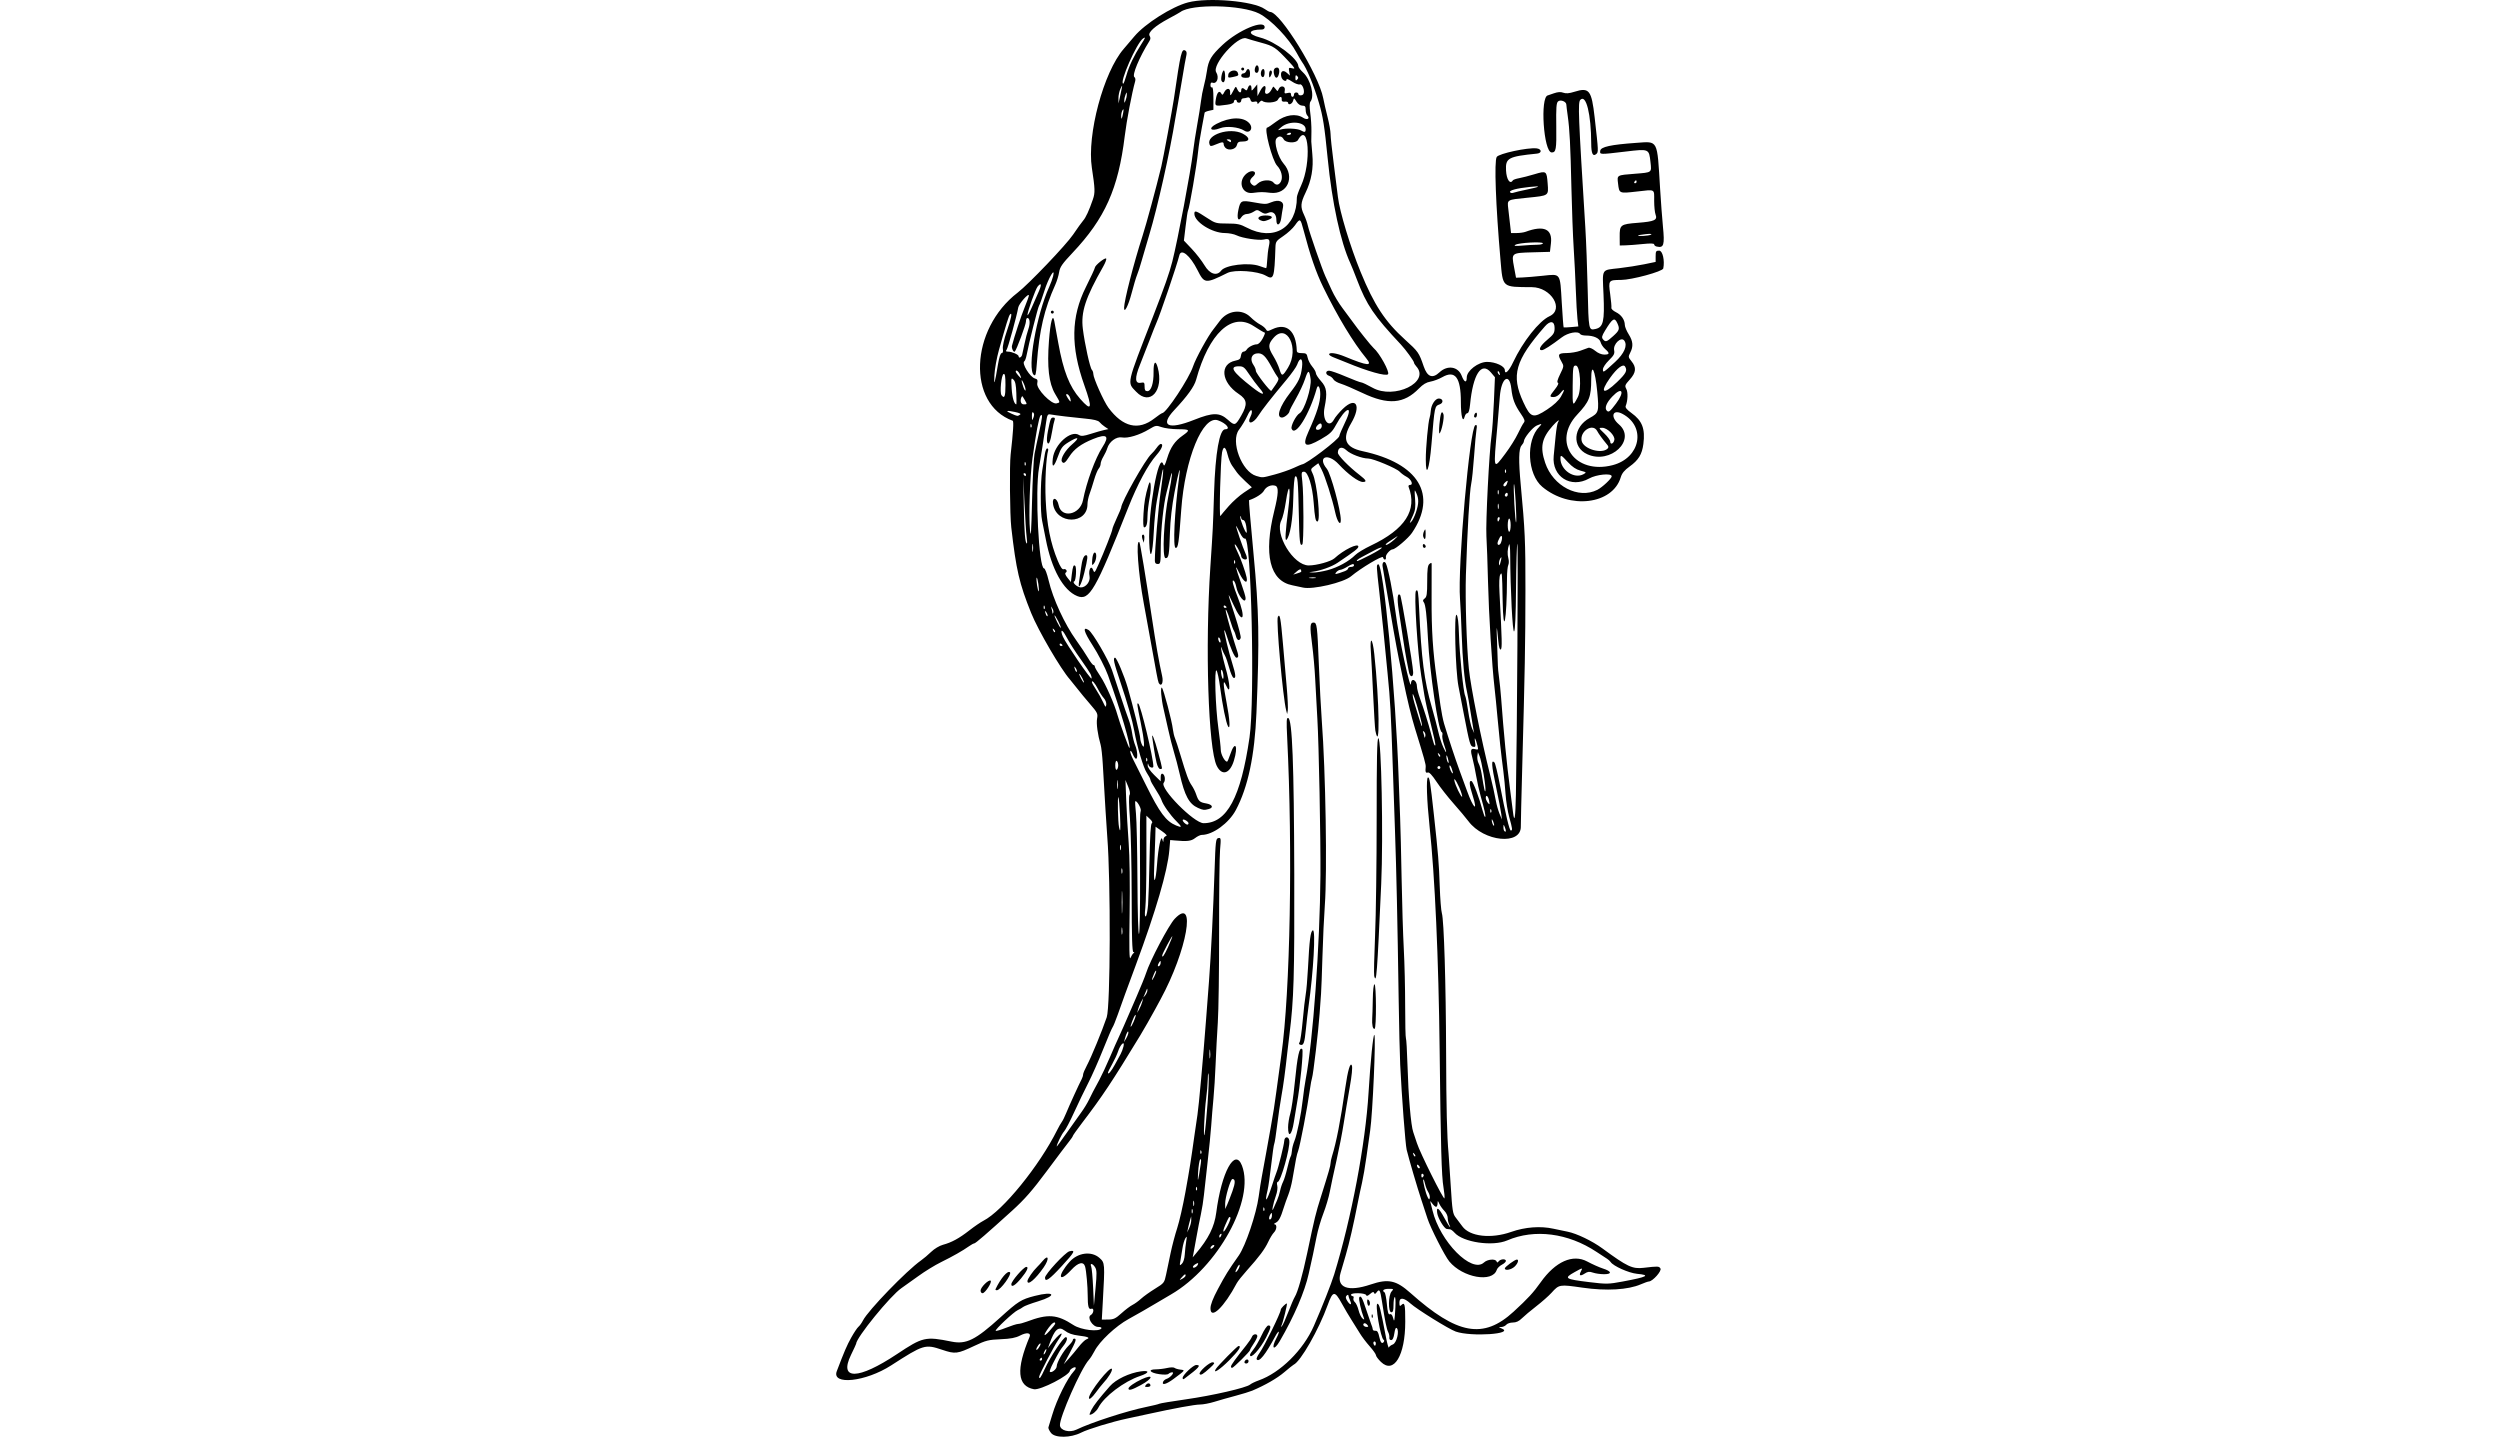 <?xml version="1.0" encoding="UTF-8" standalone="no"?>
<!-- Created with Inkscape (http://www.inkscape.org/) -->

<svg
   id="svg4136"
   version="1.1"
   inkscape:version="1.2.2 (b0a8486541, 2022-12-01)"
   width="1600.531"
   height="919.821"
   viewBox="0 0 1600.531 919.821"
   sodipodi:docname="religion05.svg"
   xmlns:inkscape="http://www.inkscape.org/namespaces/inkscape"
   xmlns:sodipodi="http://sodipodi.sourceforge.net/DTD/sodipodi-0.dtd"
   xmlns="http://www.w3.org/2000/svg"
   xmlns:svg="http://www.w3.org/2000/svg"
   xmlns:rdf="http://www.w3.org/1999/02/22-rdf-syntax-ns#"
   xmlns:cc="http://creativecommons.org/ns#"
   xmlns:dc="http://purl.org/dc/elements/1.1/">
  <defs
     id="defs4140" />
  <sodipodi:namedview
     pagecolor="#0000000"
     bordercolor="#666666"
     borderopacity="1"
     objecttolerance="10"
     gridtolerance="10"
     guidetolerance="10"
     inkscape:pageopacity="0"
     inkscape:pageshadow="2"
     inkscape:window-width="1920"
     inkscape:window-height="994"
     id="namedview4138"
     showgrid="false"
     inkscape:zoom="0.72850832"
     inkscape:cx="708.98298"
     inkscape:cy="460.53009"
     inkscape:window-x="0"
     inkscape:window-y="0"
     inkscape:window-maximized="1"
     inkscape:current-layer="svg4136"
     inkscape:showpageshadow="2"
     inkscape:pagecheckerboard="0"
     inkscape:deskcolor="#d1d1d1" />
  <path
     style="fill:#0000000"
     d="m 672.897,917.418 c -1.137,-1.445 -1.896,-3.078 -1.688,-3.629 0.208,-0.551 1.314,-4.165 2.457,-8.032 2.877,-9.734 9.657,-23.384 13.874,-27.932 1.837,-1.982 1.421,-3.204 -0.703,-2.068 -1.031,0.552 -1.875,1.34 -1.875,1.752 0,2.899 -18.903,12.666 -23.019,11.894 -10.68,-2.003 -11.561,-12.623 -2.784,-33.56 1.099,-2.62 -1.874,-3.009 -6.113,-0.8 -2.833,1.477 -6.002,2.076 -12.428,2.35 -7.76,0.331 -9.44,0.754 -16.747,4.217 -10.995,5.21 -12.272,5.368 -20.659,2.552 -11.003,-3.693 -11.844,-3.436 -32.707,9.996 -16.345,10.523 -38.269,12.861 -34.79,3.709 4.847,-12.751 6.441,-16.459 9.228,-21.474 1.764,-3.174 3.853,-6.307 4.644,-6.963 0.791,-0.656 2.101,-2.489 2.913,-4.074 3.32,-6.48 28.003,-31.994 37.16,-38.411 1.627,-1.14 4.559,-3.621 6.514,-5.512 2.013,-1.947 5.264,-3.898 7.495,-4.499 5.604,-1.509 10.384,-4.118 16.967,-9.261 3.153,-2.464 7.183,-5.22 8.956,-6.125 12.39,-6.328 35.799,-35.129 47.25,-58.135 1.027,-2.062 2.351,-4.383 2.943,-5.156 0.592,-0.773 1.845,-3.305 2.784,-5.625 1.805,-4.459 8.461,-19.029 9.951,-21.784 0.484,-0.895 0.881,-2.204 0.881,-2.907 0,-0.704 1.107,-3.346 2.459,-5.872 2.743,-5.123 9.776,-22.211 12.689,-30.831 2.355,-6.97 2.598,-86.976 0.349,-115.324 -0.418,-5.276 -1.67,-25.519 -2.897,-46.875 -0.296,-5.156 -0.908,-10.641 -1.359,-12.188 -1.894,-6.499 -2.87,-13.693 -2.283,-16.824 0.579,-3.085 0.226,-3.816 -4.435,-9.201 -2.785,-3.217 -6.524,-7.741 -8.309,-10.052 -1.785,-2.311 -3.878,-4.914 -4.651,-5.784 -5.831,-6.558 -20.324,-31.404 -24.799,-42.514 -7.594,-18.851 -9.62,-27.574 -12.739,-54.844 -0.904,-7.905 -1.184,-39.77 -0.41,-46.624 1.682,-14.885 2.071,-21.375 1.3,-21.658 -29.306,-10.732 -27.439,-58.497 3.205,-82.015 6.932,-5.32 31.048,-30.564 35.475,-37.135 2.631,-3.905 5.53,-7.944 6.442,-8.975 1.724,-1.949 3.766,-6.393 6.237,-13.572 1.479,-4.297 1.401,-6.687 -0.658,-20.178 -3.237,-21.207 7.478,-61.275 20.362,-76.144 1.439,-1.66 4.514,-5.279 6.835,-8.042 6.86,-8.168 24.103,-19.078 34.387,-21.757 12.909,-3.362 41.912,-0.86 49.066,4.234 1.44,1.025 3,1.864 3.467,1.864 6.468,0 31.125,40.057 34.005,55.244 0.482,2.544 1.737,7.994 2.789,12.112 1.051,4.118 1.912,8.983 1.912,10.811 0,1.828 0.865,9.984 1.922,18.125 1.057,8.141 2.307,18.096 2.778,22.123 1.094,9.355 7.864,31.755 14.504,47.991 8.649,21.149 15.679,31.861 28.515,43.451 8.435,7.617 8.903,8.286 11.885,17.017 2.334,6.833 5.626,8.085 10.132,3.852 5.106,-4.796 11.941,-3.728 14.213,2.221 1.642,4.299 3.239,4.841 3.239,1.098 0,-4.339 7.379,-9.984 13.05,-9.984 5.365,0 11.325,2.754 11.325,5.233 0,3.223 2.583,0.784 5.313,-5.017 6.221,-13.219 16.669,-26.437 23.276,-29.447 9.656,-4.399 1.116,-18.539 -11.246,-18.621 -19.322,-0.128 -18.552,0.535 -20.102,-17.304 -3.087,-35.529 -4.106,-63.33 -2.422,-66.055 1.347,-2.179 19.826,-6.152 25.552,-5.494 3.299,0.379 3.499,3.02 0.253,3.348 -18.507,1.868 -20.249,2.816 -19.846,10.79 0.295,5.837 2.604,9.187 4.366,6.336 0.253,-0.409 2.046,-1.032 3.985,-1.384 1.939,-0.353 6.407,-1.506 9.928,-2.564 7.578,-2.276 7.763,-2.143 8.375,6.015 0.59,7.877 0.891,7.665 -12.801,9.039 -13.587,1.363 -13.102,1.078 -12.394,7.278 0.316,2.769 0.838,7.356 1.16,10.192 l 0.585,5.156 h 3.573 c 1.965,0 4.55,-0.361 5.743,-0.803 11.73,-4.341 17.298,-1.81 16.231,7.38 l -0.633,5.458 -11.123,0.311 c -13.612,0.381 -13.56,0.339 -11.889,9.312 l 1.291,6.937 4.147,-0.157 c 2.281,-0.086 8.154,-0.58 13.053,-1.097 11.567,-1.221 10.955,-2.085 12.077,17.053 0.509,8.689 1.059,15.892 1.221,16.007 0.162,0.115 2.342,0.026 4.844,-0.197 l 4.548,-0.406 -0.556,-4.82 c -0.306,-2.651 -0.779,-10.937 -1.051,-18.414 -0.272,-7.477 -0.891,-19.711 -1.376,-27.188 -0.485,-7.477 -1.129,-24.562 -1.432,-37.969 -0.627,-27.731 -1.137,-37.718 -2.372,-46.406 -0.476,-3.352 -0.875,-6.606 -0.885,-7.233 -0.032,-1.953 -3.681,-3.382 -5.27,-2.063 -1.128,0.936 -1.345,3.89 -1.181,16.079 0.197,14.621 -0.164,16.658 -2.943,16.619 -5.181,-0.072 -7.551,-35.701 -2.43,-36.541 0.047,-0.008 1.758,-0.596 3.801,-1.307 2.602,-0.906 4.423,-1.024 6.077,-0.395 1.692,0.643 3.719,0.471 7.141,-0.605 9.45,-2.973 10.953,-1.066 12.928,16.408 2.506,22.172 2.509,22.224 0.951,23.517 -2.105,1.747 -3.126,-0.441 -3.143,-6.737 -0.052,-18.88 -3.272,-31.827 -6.97,-28.024 -1.611,1.657 -1.312,9.291 3.211,82.001 0.513,8.25 1.183,25.969 1.488,39.375 0.597,26.217 0.612,26.292 4.998,25.328 5.022,-1.103 5.897,-4.871 5.139,-22.126 -0.743,-16.906 -1.604,-15.463 10.018,-16.794 4.852,-0.556 12.091,-1.688 16.088,-2.517 l 7.266,-1.506 v -3.614 c 0,-3.193 0.263,-3.614 2.257,-3.614 2.206,0 3.654,6.285 2.631,11.42 -0.388,1.947 -20.205,7.327 -27.053,7.345 -8.014,0.021 -8.151,0.201 -6.929,9.126 0.568,4.15 0.913,8.088 0.767,8.753 -0.146,0.664 1.158,1.903 2.899,2.753 3.446,1.681 5.655,4.857 5.708,8.201 0.018,1.17 1.149,3.896 2.514,6.058 2.764,4.379 3.025,7.668 0.929,11.722 -1.321,2.554 -1.269,2.891 0.839,5.47 3.248,3.973 2.942,7.204 -1.108,11.686 -3.126,3.46 -3.317,3.982 -2.213,6.044 1.15,2.148 0.953,7.523 -0.398,10.853 -0.412,1.016 0.705,2.391 3.675,4.523 6.915,4.966 8.892,10.113 7.629,19.86 -0.859,6.628 -3.121,10.319 -8.843,14.431 -3.308,2.376 -4.85,4.259 -5.634,6.875 -5.226,17.442 -32.695,20.781 -50.23,6.106 -9.613,-8.045 -10.658,-29.701 -1.858,-38.501 1.954,-1.954 1.585,-2.13 -1.629,-0.778 -2.708,1.139 -8.327,8.043 -8.327,10.232 0,0.526 -0.67,1.697 -1.489,2.602 -1.8,1.989 -1.948,9.715 -0.485,25.304 2.708,28.855 3.034,36.186 2.994,67.264 -0.044,34.176 -0.365,51.874 -2.059,113.59 -0.531,19.336 -0.932,36.279 -0.892,37.651 0.362,12.285 -23.681,9.925 -33.562,-3.294 -1.598,-2.138 -5.898,-7.263 -9.554,-11.388 -3.656,-4.125 -8.552,-10.379 -10.879,-13.898 -2.799,-4.233 -4.68,-6.226 -5.558,-5.889 -1.348,0.517 -1.692,-0.375 -1.359,-3.521 0.17,-1.607 -0.795,-5.079 -6.94,-24.973 -2.223,-7.196 -4.949,-18.446 -7.497,-30.938 -0.789,-3.867 -2.047,-9.984 -2.796,-13.594 -1.486,-7.165 -5.018,-27.051 -8.075,-45.469 -1.07,-6.445 -2.082,-12.41 -2.25,-13.256 -0.517,-2.606 0.995,-4.147 2.065,-2.105 1.423,2.715 4.614,18.907 6.26,31.767 2.008,15.687 9.621,50.809 9.805,45.234 0.138,-4.174 3.835,-2.389 3.835,1.852 0,1.199 0.877,4.595 1.948,7.547 2.452,6.753 5.357,16.029 7.114,22.711 1.833,6.974 2.155,7.845 2.699,7.302 0.257,-0.257 -0.984,-6.118 -2.757,-13.025 -1.773,-6.907 -3.694,-15.511 -4.268,-19.121 -0.574,-3.609 -1.46,-9.094 -1.969,-12.188 -2.363,-14.36 -4.788,-53.135 -3.409,-54.514 1.243,-1.243 1.523,0.335 2.027,11.436 1.467,32.287 3.242,46.014 8.179,63.234 1.552,5.414 3.398,12.407 4.102,15.541 0.704,3.133 2.127,7.563 3.161,9.844 2.241,4.939 2.474,3.935 0.442,-1.901 -0.799,-2.295 -1.26,-4.911 -1.023,-5.814 0.236,-0.903 0.052,-1.768 -0.41,-1.922 -2.138,-0.713 -7.738,-38.827 -8.787,-59.81 -0.747,-14.934 -1.546,-21.899 -2.675,-23.305 -0.767,-0.955 -0.621,-1.567 0.583,-2.447 1.339,-0.979 1.605,-2.808 1.605,-11.034 0,-7.621 0.319,-10.125 1.406,-11.027 1.134,-0.941 1.413,-0.918 1.44,0.12 0.018,0.708 0.003,10.568 -0.035,21.912 -0.068,20.491 0.769,33.601 3.294,51.562 0.725,5.156 1.792,12.75 2.371,16.875 0.579,4.125 1.625,9.398 2.324,11.719 2.946,9.778 7.165,22.559 9.904,30 1.613,4.383 3.767,10.271 4.785,13.086 4.171,11.523 7.102,13.896 3.592,2.909 -2.177,-6.816 -2.408,-9.756 -0.721,-9.207 1.109,0.361 4.872,10.4 7.243,19.323 0.596,2.243 1.282,3.881 1.524,3.639 0.484,-0.484 -0.446,-4.748 -2.911,-13.343 -0.887,-3.094 -2.17,-8.864 -2.851,-12.822 -0.681,-3.958 -1.685,-8.81 -2.233,-10.781 -1.639,-5.904 -1.375,-7.161 1.362,-6.474 2.199,0.552 2.323,0.409 1.736,-2.008 -1.153,-4.748 -2.233,-6.574 -1.623,-2.744 0.507,3.179 0.366,3.568 -1.187,3.272 -1.875,-0.358 -2.257,-1.709 -6.056,-21.411 -1.044,-5.414 -2.552,-13.219 -3.352,-17.344 -1.958,-10.105 -2.935,-47.396 -1.198,-45.731 0.799,0.765 1.304,4.95 1.528,12.656 0.372,12.792 2.793,36.796 3.942,39.095 0.407,0.814 1.284,5.258 1.948,9.874 0.664,4.617 1.805,9.679 2.535,11.25 l 1.327,2.856 -0.546,-2.628 c -0.3,-1.446 -1.134,-6.508 -1.852,-11.25 -0.719,-4.742 -1.749,-10.572 -2.291,-12.956 -1.583,-6.971 -2.758,-19.855 -3.326,-36.447 -0.291,-8.508 -0.774,-18.633 -1.073,-22.5 -1.601,-20.68 6.294,-110.199 9.822,-111.371 1,-0.332 1.167,0.292 0.732,2.736 -0.31,1.741 -1.004,9.418 -1.541,17.059 -0.537,7.641 -1.377,15.68 -1.867,17.865 -0.987,4.404 -2.443,29.534 -3.375,58.242 -0.506,15.602 0.444,45.625 1.899,60 1.194,11.797 7.995,45.785 13.6,67.969 1.464,5.796 2.957,12.543 3.732,16.875 0.415,2.32 1.442,5.906 2.282,7.969 l 1.527,3.75 -0.35,-3.281 c -0.192,-1.805 -1.75,-9.916 -3.462,-18.024 -2.882,-13.655 -3.11,-17.412 -0.923,-15.194 0.475,0.481 1.964,6.57 3.308,13.531 3.851,19.931 6.252,30 7.153,30 1.186,0 1.059,-1.077 -0.999,-8.505 -1.007,-3.633 -2.075,-10.272 -2.373,-14.754 -0.298,-4.481 -0.933,-11.101 -1.412,-14.71 -1.399,-10.561 -2.715,-22.629 -3.783,-34.688 -0.548,-6.188 -1.389,-14.625 -1.869,-18.75 -1.651,-14.187 -3.661,-46.911 -4.175,-67.969 -0.283,-11.602 -0.745,-24.68 -1.026,-29.062 -0.535,-8.344 1.804,-54.382 3.273,-64.408 0.468,-3.198 1.152,-12.91 1.519,-21.581 l 0.667,-15.767 -2.548,-3.028 c -6.115,-7.268 -11.525,1.079 -13.381,20.644 -0.322,3.401 -0.942,5.391 -1.678,5.391 -0.642,0 -1.398,0.886 -1.682,1.969 -1.249,4.778 -2.516,0.185 -2.516,-9.123 0,-15.699 -3.662,-20.598 -11.883,-15.898 -2.153,1.231 -5.574,2.519 -7.603,2.861 -2.583,0.436 -4.783,1.747 -7.336,4.372 -9.649,9.919 -19.742,10.722 -36.204,2.883 -5.531,-2.634 -11.779,-5.305 -13.883,-5.936 -2.105,-0.631 -4.223,-1.888 -4.708,-2.793 -0.485,-0.906 -1.725,-1.914 -2.757,-2.242 -2.439,-0.774 -2.433,-3.282 0.007,-3.282 1.036,0 5.833,1.688 10.661,3.75 4.827,2.062 9.29,3.75 9.917,3.75 0.627,0 3.886,1.535 7.242,3.412 13.886,7.766 37.142,-3.572 28.014,-13.657 -0.807,-0.892 -1.467,-1.969 -1.467,-2.393 0,-0.972 -5.34,-8.348 -8.409,-11.616 -17.165,-18.274 -21.989,-25.385 -28.065,-41.371 -1.666,-4.383 -3.616,-9.234 -4.333,-10.781 -6.225,-13.422 -11.683,-38.703 -14.47,-67.031 -2.017,-20.495 -3.025,-26.909 -5.585,-35.526 -3.485,-11.731 -7.747,-21.985 -10.951,-26.349 -0.568,-0.773 -2.044,-3.305 -3.281,-5.625 -4.959,-9.304 -16.418,-21.309 -24.051,-25.198 -11.08,-5.645 -43.345,-6.296 -50.385,-1.015 -0.516,0.387 -3.891,2.282 -7.5,4.213 -8.899,4.759 -13.566,8.97 -12.251,11.054 0.702,1.114 0.674,2.069 -0.1,3.307 -6.572,10.523 -11.36,22.071 -9.602,23.157 0.562,0.348 0.77,1.534 0.461,2.636 -2.115,7.552 -5.453,25.104 -6.677,35.117 -4.117,33.665 -12.617,52.666 -33.414,74.699 -6.658,7.054 -8.067,9.09 -8.592,12.418 -0.345,2.19 -1.438,5.775 -2.429,7.969 -7.112,15.75 -10.259,29.194 -11.854,50.65 -0.509,6.845 -0.829,8.044 -1.905,7.151 -4.41,-3.66 1.664,-38.422 9.855,-56.402 1.012,-2.221 2.133,-5.289 2.491,-6.818 1.521,-6.493 -3.004,1.107 -5.6,9.408 -1.452,4.641 -2.968,8.859 -3.37,9.375 -0.712,0.915 -6.694,24.628 -7.984,31.651 -0.356,1.939 -1.022,3.757 -1.479,4.04 -1.921,1.187 3.643,10.196 6.808,11.024 1.594,0.417 1.876,1.026 1.46,3.151 -0.685,3.494 9.12,13.624 12.365,12.776 2.455,-0.642 2.517,-0.23 -0.908,-6.04 -4.034,-6.841 -5.227,-17.157 -3.948,-34.126 0.916,-12.152 2.42,-17.687 3.405,-12.533 0.236,1.235 1.38,7.518 2.542,13.964 3.264,18.106 7.148,28.021 14.047,35.859 7.376,8.38 8.008,6.321 2.664,-8.672 -8.862,-24.861 -8.573,-43.779 0.961,-62.869 3.141,-6.289 5.741,-11.907 5.778,-12.486 0.096,-1.488 6.429,-6.586 7.21,-5.805 0.356,0.356 -0.476,2.626 -1.849,5.044 -11.479,20.213 -14.408,29.187 -13.061,40.022 1.195,9.615 4.587,24.986 5.777,26.176 0.505,0.505 0.918,1.682 0.918,2.616 0,2.658 6.684,17.604 9.681,21.646 9.227,12.446 19.225,14.786 29.378,6.876 2.405,-1.874 4.664,-3.407 5.019,-3.407 2.564,0 17.243,-22.212 19.77,-29.916 1.672,-5.098 9.799,-19.885 13.131,-23.893 0.473,-0.569 2.306,-2.981 4.073,-5.36 4.99,-6.719 14.105,-7.799 19.583,-2.321 1.759,1.759 4.494,3.868 6.078,4.687 1.584,0.819 3.274,2.194 3.756,3.054 0.817,1.46 1.098,1.459 4.209,-0.017 9.04,-4.29 15.166,1.092 15.58,13.687 0.04,1.228 0.85,1.641 3.218,1.641 2.788,0 3.233,0.345 3.745,2.906 0.32,1.598 1.638,4.162 2.93,5.697 1.292,1.535 2.349,3.446 2.349,4.246 0,0.8 1.477,3.089 3.281,5.087 3.684,4.078 4.136,7.496 2.24,16.938 -1.619,8.061 2.893,13.646 6.099,7.548 0.745,-1.418 3.253,-4.425 5.573,-6.683 8.565,-8.336 12.096,-2.232 5.335,9.222 -5.975,10.12 -3.793,15.401 7.356,17.811 36.004,7.782 48.155,27.882 31.624,52.309 -2.308,3.411 -10.682,10.544 -12.378,10.544 -1.544,0 -4.611,3.491 -4.323,4.922 0.182,0.902 -0.092,1.641 -0.607,1.641 -0.516,0 -1.074,-0.679 -1.241,-1.509 -0.27,-1.344 -14.236,6.988 -20.459,12.206 -4.804,4.028 -24.432,8.632 -30.747,7.213 -2.425,-0.545 -5.49,-1.2 -6.81,-1.455 -14.453,-2.793 -18.537,-19.589 -11.589,-47.664 2.673,-10.801 2.891,-15.227 0.791,-16.033 -2.555,-0.981 -6.032,0.486 -7.394,3.118 -1.018,1.969 -5.359,4.74 -9.564,6.106 -0.202,0.066 1.114,15.715 2.882,34.268 3.544,37.201 3.854,53.947 1.885,101.719 -1.137,27.571 -5.421,47.799 -13.218,62.4 -4.472,8.375 -14.769,15.881 -21.786,15.881 -0.933,0 -2.853,0.91 -4.267,2.022 -2.505,1.971 -5.151,2.277 -13.151,1.524 l -2.812,-0.265 -0.551,6.562 c -1.106,13.16 -8.626,38.904 -21.498,73.594 -6.324,17.044 -7.955,21.519 -11.572,31.761 -1.343,3.804 -2.815,7.39 -3.269,7.969 -0.455,0.578 -3.18,6.958 -6.057,14.177 -2.877,7.219 -7.179,16.922 -9.559,21.562 -2.381,4.641 -6.44,13.078 -9.021,18.75 -2.581,5.672 -5.467,11.156 -6.414,12.188 -1.487,1.62 -4.714,8.204 -4.714,9.619 0,0.266 2.913,-3.688 6.474,-8.786 3.56,-5.098 7.771,-11.034 9.357,-13.191 1.586,-2.157 3.769,-5.743 4.852,-7.969 2.133,-4.387 2.386,-4.872 6.564,-12.595 1.542,-2.85 4.673,-9.559 6.958,-14.908 2.285,-5.349 4.551,-10.486 5.036,-11.416 0.485,-0.93 2.154,-4.644 3.708,-8.254 1.554,-3.609 5.127,-11.836 7.939,-18.281 2.812,-6.445 5.64,-13.406 6.285,-15.469 2.471,-7.903 14.573,-30.883 18.37,-34.88 14.126,-14.873 7.954,20.209 -9.072,51.563 -0.502,0.925 -2.123,3.918 -3.601,6.65 -2.423,4.479 -7.206,12.849 -9.434,16.511 -18.155,29.834 -24.109,38.791 -37.233,56.007 -3.239,4.249 -5.889,7.988 -5.889,8.309 0,0.321 -1.072,1.907 -2.382,3.524 -1.31,1.618 -7.744,10.153 -14.297,18.968 -9.275,12.476 -14.184,18.084 -22.154,25.312 -16.345,14.823 -23.453,20.96 -24.303,20.983 -0.436,0.012 -1.913,0.816 -3.281,1.786 -4.072,2.887 -10.481,6.529 -17.957,10.205 -3.867,1.902 -10.406,5.915 -14.531,8.92 -4.125,3.004 -8.977,6.464 -10.781,7.687 -7.036,4.771 -29.062,31.828 -29.062,35.699 0,0.199 -1.471,3.385 -3.27,7.081 -7.917,16.267 4.532,16.05 29.427,-0.513 16.547,-11.009 18.214,-11.391 34.979,-8.001 9.361,1.892 15.27,-1.038 31.207,-15.478 11.424,-10.35 13.332,-11.545 22.001,-13.774 12.805,-3.292 14.633,-0.319 2.139,3.478 -4.512,1.371 -8.792,2.979 -9.511,3.572 -0.72,0.593 -2.262,1.501 -3.427,2.016 -2.657,1.176 -14.855,12.597 -14.178,13.275 0.275,0.275 3.239,-0.595 6.585,-1.934 3.347,-1.339 6.857,-2.453 7.8,-2.475 0.943,-0.023 3.403,-0.677 5.465,-1.454 13.67,-5.151 19.362,-4.734 29.979,2.199 4.826,3.151 16.348,4.514 17.834,2.109 0.334,-0.541 -0.544,-0.938 -2.075,-0.938 -3.575,0 -7.344,-6.145 -4.682,-7.635 1.962,-1.098 2.216,-4.73 0.28,-3.987 -1.704,0.654 -2.288,-1.506 -2.282,-8.441 0.005,-5.727 -0.895,-15.816 -1.652,-18.508 -1.001,-3.564 -4.379,-2.784 -8.838,2.041 -8.174,8.845 -9.211,4.009 -1.103,-5.142 5.268,-5.945 14.012,-7.072 19.165,-2.47 3.455,3.086 3.482,3.446 2.104,27.969 l -0.646,11.484 4.083,-0.031 c 3.473,-0.027 4.748,-0.633 8.532,-4.058 2.447,-2.215 5.611,-4.605 7.031,-5.313 1.421,-0.707 3.905,-2.503 5.521,-3.989 1.616,-1.487 5.621,-4.353 8.9,-6.37 5.803,-3.568 5.992,-3.811 7.089,-9.062 0.62,-2.968 1.924,-9.193 2.897,-13.833 0.974,-4.641 2.872,-11.812 4.219,-15.938 1.347,-4.125 3.708,-14.461 5.247,-22.969 2.656,-14.685 3.543,-20.264 5.816,-36.562 0.539,-3.867 1.391,-9.682 1.892,-12.922 0.882,-5.697 3.54,-35.109 5.526,-61.141 0.531,-6.961 1.368,-17.93 1.86,-24.375 1.261,-16.508 2.776,-46.574 3.567,-70.771 0.627,-19.172 0.798,-20.638 2.444,-20.953 1.663,-0.318 1.729,0.133 1.089,7.472 -0.375,4.296 -0.653,27.857 -0.617,52.359 0.035,24.502 -0.336,50.666 -0.825,58.143 -0.489,7.477 -1.122,19.5 -1.408,26.719 -0.285,7.219 -0.907,17.133 -1.38,22.031 -0.474,4.898 -1.12,12.703 -1.436,17.344 -0.316,4.641 -1.363,15.188 -2.327,23.438 -0.964,8.25 -2.02,17.742 -2.346,21.094 -0.327,3.352 -1.196,8.836 -1.931,12.188 -0.735,3.352 -2.008,9.891 -2.827,14.531 -0.82,4.641 -1.704,9.492 -1.965,10.781 l -0.475,2.344 1.987,-2.344 c 8.121,-9.579 11.929,-17.212 13.094,-26.25 3.354,-26.02 11.97,-41.803 16.465,-30.162 8.39,21.733 -15.44,65.065 -45.351,82.462 -3.291,1.914 -7.382,4.325 -9.09,5.356 -4.64,2.802 -13.449,7.863 -18.107,10.404 -8.235,4.492 -18.696,14.325 -21.846,20.534 -1.047,2.062 -2.672,4.594 -3.612,5.625 -5.061,5.552 -18.996,37.126 -18.527,41.979 0.321,3.318 6.156,4.803 10.549,2.684 9.586,-4.624 32.336,-12.003 44.905,-14.565 4.042,-0.824 7.722,-1.728 8.177,-2.009 0.455,-0.281 8.116,-1.551 17.025,-2.822 17.143,-2.445 38.657,-7.397 41.088,-9.456 0.799,-0.677 3.273,-1.873 5.497,-2.658 13.847,-4.886 28.567,-19.428 35.332,-34.905 5.262,-12.039 11.191,-27.071 12.991,-32.934 11.073,-36.078 20.04,-83.484 22.018,-116.408 1.198,-19.95 2.979,-37.7 3.709,-36.97 1.083,1.083 -1.075,50.336 -2.688,61.345 -0.491,3.352 -1.566,10.945 -2.388,16.875 -0.823,5.93 -2.086,13.312 -2.808,16.406 -0.722,3.094 -1.929,8.789 -2.683,12.656 -2.727,13.996 -5.47,25.939 -7.75,33.75 -1.279,4.383 -2.776,9.509 -3.327,11.392 -2.761,9.443 4.716,12.296 19.31,7.367 11.252,-3.8 16.28,-2.729 25.417,5.416 30.022,26.761 46.688,29.784 66.074,11.986 9.178,-8.427 12.657,-12.201 17.344,-18.818 9.395,-13.263 20.572,-18.242 29.806,-13.276 3.201,1.721 7.688,3.725 9.971,4.453 5.717,1.823 6.096,3.667 0.754,3.667 -2.286,0 -5.454,-0.452 -7.04,-1.005 -2.334,-0.814 -3.347,-0.7 -5.325,0.596 -2.893,1.896 -3.881,1.331 -2.427,-1.386 1.324,-2.474 1.177,-2.457 -4.058,0.469 -7.062,3.947 -6.283,4.47 9.558,6.409 10.849,1.328 12.174,1.303 21.261,-0.399 16.011,-2.998 18.022,-4.086 9.141,-4.945 -5.247,-0.507 -15.201,-4.956 -16.865,-7.539 -0.392,-0.609 -1.395,-1.529 -2.228,-2.045 -0.833,-0.516 -3.877,-2.505 -6.766,-4.422 -18.277,-12.126 -39.734,-14.893 -57.189,-7.374 -9.372,4.037 -28.32,1.253 -33.781,-4.963 -0.962,-1.095 -2.228,-2.048 -2.812,-2.118 -0.585,-0.07 -1.534,-0.175 -2.11,-0.234 -1.647,-0.17 -5.656,-6.824 -6.154,-10.213 -0.656,-4.468 1.087,-3.345 4.408,2.839 1.558,2.901 3.197,5.617 3.643,6.036 0.446,0.419 0.332,-0.16 -0.254,-1.286 -0.585,-1.126 -1.064,-3.13 -1.064,-4.453 0,-1.323 -0.949,-3.343 -2.109,-4.488 -1.16,-1.146 -2.602,-3.149 -3.205,-4.453 -1.067,-2.309 -1.098,-2.315 -1.172,-0.261 -0.042,1.16 -0.474,2.109 -0.96,2.109 -0.486,0 -1.58,-0.949 -2.431,-2.109 -1.388,-1.893 -1.494,-1.917 -1.035,-0.234 0.281,1.031 0.805,3.104 1.164,4.606 4.777,19.97 25.182,40.618 32.97,33.363 2.235,-2.083 7.296,-2.525 8.035,-0.703 0.353,0.87 0.675,0.894 1.25,0.094 1.101,-1.532 4.256,-1.945 4.721,-0.617 0.215,0.614 -0.871,1.77 -2.414,2.568 -1.543,0.798 -3.077,2.306 -3.409,3.352 -2.683,8.454 -21.783,5.077 -30.398,-5.375 -2.919,-3.542 -12.056,-21.513 -13.968,-27.475 -0.573,-1.787 -2.295,-7.046 -3.826,-11.687 -2.784,-8.436 -7.989,-26.156 -9.5,-32.344 -0.805,-3.296 -3.158,-34.262 -4.131,-54.375 -0.287,-5.93 -0.728,-24.703 -0.981,-41.719 -0.753,-50.699 -1.435,-81.958 -2.375,-108.75 -0.488,-13.922 -1.108,-31.852 -1.378,-39.844 -1.193,-35.326 -1.604,-42.758 -3.322,-60 -1.002,-10.055 -2.242,-22.711 -2.757,-28.125 -0.514,-5.414 -1.648,-16.172 -2.52,-23.906 -1.928,-17.104 -1.956,-17.741 -0.783,-18.095 3.33,-1.007 11.257,81.775 13.134,137.157 0.28,8.25 0.703,19.641 0.941,25.312 0.238,5.672 0.664,23.18 0.947,38.906 0.283,15.727 0.911,35.977 1.397,45 0.486,9.023 0.878,25.386 0.871,36.361 -0.007,10.975 0.216,20.324 0.495,20.776 0.279,0.452 0.717,7.926 0.973,16.608 0.601,20.398 2.218,39.29 3.72,43.443 0.653,1.805 1.708,4.969 2.345,7.031 1.804,5.84 17.178,36.667 17.622,35.335 0.218,-0.653 -0.063,-3.822 -0.624,-7.042 -1.231,-7.068 -1.747,-25.504 -2.457,-87.824 -0.67,-58.837 -3.03,-111.193 -6.466,-143.438 -1.761,-16.528 -2.228,-30.809 -1.02,-31.145 1.009,-0.281 1.48,2.663 3.783,23.645 2.791,25.425 3.28,31.397 3.762,45.938 0.265,7.992 0.881,15.797 1.367,17.344 1.344,4.272 2.588,45.098 2.716,89.062 0.103,35.46 0.547,53.75 1.572,64.688 0.193,2.062 0.829,11.549 1.413,21.081 0.942,15.369 1.289,17.617 3.068,19.857 1.103,1.389 3.061,3.992 4.35,5.784 4.705,6.539 18.39,8.093 31.247,3.548 8.897,-3.145 18.803,-3.888 27.099,-2.032 2.199,0.492 6.249,1.336 8.999,1.877 5.81,1.141 15.82,5.955 22.329,10.737 15.95,11.718 19.195,13.243 26.386,12.401 9.316,-1.091 9.791,-1.072 10.758,0.434 0.992,1.545 -4.984,8.261 -7.402,8.319 -0.579,0.014 -2.899,0.828 -5.156,1.809 -8.175,3.554 -22.056,4.355 -37.317,2.154 -14.863,-2.143 -14.968,-2.126 -19.866,3.278 -1.777,1.961 -6.17,5.842 -9.763,8.626 -3.593,2.783 -7.742,6.264 -9.222,7.734 -1.854,1.843 -3.639,2.674 -5.745,2.674 -1.68,0 -3.58,0.633 -4.222,1.406 -0.642,0.773 -2.065,1.433 -3.162,1.466 -1.958,0.058 -1.956,0.075 0.115,0.907 8.843,3.555 -19.36,5.498 -29.297,2.018 -4.385,-1.535 -24.904,-14.27 -29.062,-18.037 -4.109,-3.722 -7.031,-4.003 -7.031,-0.675 0,2.315 0.25,2.727 1.125,1.852 2.278,-2.278 2.625,-0.882 2.625,10.559 0,21.631 -7.313,33.721 -15.561,25.727 -1.754,-1.7 -3.189,-3.627 -3.189,-4.282 0,-0.655 -1.814,-3.233 -4.031,-5.73 -2.217,-2.496 -5.024,-6.202 -6.238,-8.234 -1.214,-2.033 -3.57,-5.805 -5.236,-8.383 -1.666,-2.578 -4.604,-7.556 -6.53,-11.063 -4.403,-8.016 -5.58,-7.854 -8.855,1.219 -5.734,15.886 -17.408,36.324 -21.87,38.29 -0.401,0.177 -3.062,2.312 -5.914,4.746 -4.607,3.931 -12.137,8.271 -20.544,11.839 -1.547,0.656 -6.398,2.146 -10.781,3.309 -4.383,1.163 -10.464,2.892 -13.514,3.841 -3.05,0.949 -7.17,1.725 -9.156,1.725 -3.302,0 -16.455,2.41 -33.111,6.066 -3.609,0.792 -9.63,2.091 -13.378,2.885 -9.877,2.093 -25.18,6.769 -29.643,9.057 -6.625,3.397 -16.61,3.509 -19.2,0.215 z m -4.031,-40.958 c 3.575,-7.838 11.863,-20.391 13.464,-20.391 1.433,0 0.754,2.673 -1.352,5.322 -2.256,2.837 -2.847,3.829 -6.819,11.424 -1.407,2.691 -2.33,5.12 -2.052,5.399 1.03,1.03 4.417,-1.65 4.417,-3.496 0,-2.493 4.335,-9.982 7.679,-13.267 1.448,-1.422 2.633,-3.004 2.633,-3.516 0,-0.511 0.422,-0.929 0.938,-0.929 1.609,0 1.061,1.731 -2.908,9.185 l -3.845,7.221 3.142,-3.468 c 1.728,-1.907 4.619,-5.364 6.423,-7.681 1.805,-2.317 4.051,-4.487 4.993,-4.821 2.642,-0.938 1.12,-1.661 -5.025,-2.385 -3.957,-0.467 -6.607,-1.415 -8.95,-3.202 -3.954,-3.016 -6.449,-0.807 -9.782,8.66 l -0.91,2.584 1.634,-2.185 c 5.607,-7.498 9.994,-10.104 4.851,-2.882 -2.431,3.414 -12.124,22.079 -12.124,23.346 0,2.089 1.051,0.649 3.591,-4.92 z m -1.716,-6.328 c 0,-0.516 -0.186,-0.938 -0.413,-0.938 -0.227,0 -0.674,0.422 -0.993,0.938 -0.319,0.516 -0.133,0.938 0.413,0.938 0.546,0 0.993,-0.422 0.993,-0.938 z m 2.784,-6.094 c 0,-0.516 -0.409,-0.305 -0.909,0.469 -0.5,0.773 -0.909,1.828 -0.909,2.344 0,0.516 0.409,0.305 0.909,-0.469 0.5,-0.773 0.909,-1.828 0.909,-2.344 z m -3.751,-3.695 c -0.016,-0.546 -0.649,-0.174 -1.406,0.827 -0.757,1.001 -1.363,2.267 -1.347,2.812 0.016,0.546 0.649,0.174 1.406,-0.827 0.757,-1.001 1.363,-2.267 1.347,-2.812 z m 225.532,0.401 c 2.437,-0.927 4.322,-8.662 2.544,-10.441 -0.625,-0.625 -1.152,0.492 -1.581,3.352 -0.435,2.904 -1.098,4.289 -2.051,4.289 -0.811,0 -1.301,-0.695 -1.157,-1.641 0.138,-0.902 -0.202,-2.484 -0.755,-3.516 -0.967,-1.802 -2.059,-7.232 -4.033,-20.055 -1.064,-6.91 -1.588,-7.776 -3.295,-5.441 -0.909,1.244 -1.347,1.367 -1.661,0.467 -0.317,-0.909 -0.976,-0.742 -2.575,0.653 -1.532,1.337 -2.267,1.539 -2.559,0.703 -0.493,-1.41 -9.629,-1.633 -9.629,-0.234 0,0.516 0.467,0.938 1.038,0.938 0.571,0 0.807,0.602 0.524,1.338 -0.282,0.736 0.103,1.849 0.857,2.475 0.753,0.625 1.83,2.964 2.392,5.196 0.562,2.233 1.687,4.6 2.5,5.26 1.277,1.037 1.378,0.945 0.746,-0.675 -1.67,-4.279 -3.345,-11.938 -2.803,-12.814 0.958,-1.549 1.952,0.231 4.539,8.127 1.352,4.125 2.723,8.133 3.048,8.906 0.681,1.62 0.94,2.475 1.104,3.646 0.065,0.458 0.832,0.775 1.706,0.703 1.153,-0.095 1.81,0.962 2.399,3.854 0.777,3.82 1.864,4.956 2.995,3.127 0.291,-0.472 0.206,-0.999 -0.189,-1.172 -1.915,-0.838 -5.771,-23.724 -3.891,-23.097 1.203,0.401 1.821,2.847 5.262,20.799 0.878,4.581 1.765,7.823 1.971,7.205 0.206,-0.618 1.356,-1.497 2.555,-1.953 z m -13.553,-18.347 c 0.045,-1.092 0.267,-1.314 0.566,-0.566 0.271,0.677 0.238,1.485 -0.074,1.797 -0.312,0.312 -0.533,-0.242 -0.492,-1.23 z m -2.183,-6.557 c -0.387,-0.39 -0.703,-1.567 -0.703,-2.615 0,-1.38 0.283,-1.623 1.025,-0.881 0.564,0.564 0.88,1.741 0.703,2.615 -0.177,0.874 -0.639,1.271 -1.025,0.881 z m 4.551,23.295 c -0.953,-0.953 -1.739,0.482 -0.957,1.747 0.591,0.956 0.811,0.956 1.129,0.004 0.217,-0.651 0.14,-1.439 -0.172,-1.751 z M 675.549,847.398 c 0.09,-1.651 -1.906,-0.48 -3.994,2.344 -3.854,5.213 -3.714,6.843 0.214,2.498 2.058,-2.276 3.759,-4.455 3.78,-4.842 z m 199.735,0.713 c -0.637,-0.768 -1.539,-1.16 -2.005,-0.873 -1.197,0.74 -0.052,2.269 1.698,2.269 1.192,0 1.249,-0.261 0.307,-1.396 z m 18.057,-10.993 c 0.219,-3.978 0.041,-7.012 -0.396,-6.742 -0.437,0.27 -0.795,2.576 -0.795,5.123 0,3.492 -0.346,4.632 -1.406,4.632 -2.093,0 -1.974,-10.944 0.145,-13.286 1.476,-1.631 1.385,-1.714 -1.875,-1.714 -3.207,0 -4.48,1.114 -2.6,2.275 0.454,0.281 1.121,3.655 1.481,7.497 0.504,5.377 0.953,6.872 1.947,6.491 0.839,-0.322 1.526,0.436 1.959,2.16 0.842,3.356 1.048,2.498 1.54,-6.437 z M 701.086,811.304 c -1.584,-2.494 -3.521,-2.858 -2.496,-0.469 0.387,0.902 0.94,6.914 1.228,13.359 l 0.524,11.719 1.041,-11.25 c 0.874,-9.439 0.826,-11.589 -0.298,-13.359 z m 163.369,21.603 c -0.755,-1.72 -1.045,-2.587 -1.251,-3.744 -0.065,-0.361 -0.578,-0.195 -1.142,0.369 -0.741,0.741 -0.577,1.709 0.596,3.498 1.759,2.684 2.993,2.6 1.798,-0.123 z M 759.024,816.662 c 0,-1.332 -0.449,-1.128 -2.433,1.107 -1.776,2.001 -1.775,2.005 0.323,0.905 1.16,-0.609 2.109,-1.514 2.109,-2.011 z m 7.875,-7.092 c 0.417,-1.087 0.153,-1.159 -1.334,-0.363 -1.02,0.546 -1.854,1.386 -1.854,1.867 0,1.292 2.582,0.073 3.188,-1.504 z m -8.378,-6.583 c 0.15,-2.515 0.56,-6.261 0.911,-8.323 0.553,-3.256 0.481,-3.503 -0.551,-1.875 -0.653,1.031 -1.502,3.984 -1.887,6.562 -0.384,2.578 -0.976,6.164 -1.314,7.969 -0.575,3.066 -0.511,3.181 0.976,1.761 0.968,-0.925 1.699,-3.311 1.865,-6.094 z m 18.869,-5.738 c -0.65,-0.65 -2.429,0.671 -2.429,1.804 0,0.622 0.538,0.551 1.429,-0.189 0.786,-0.652 1.236,-1.379 1,-1.615 z m 4.491,-6.384 c 0.32,-0.834 0.163,-1.211 -0.368,-0.882 -0.51,0.315 -0.927,0.97 -0.927,1.455 0,1.349 0.672,1.051 1.295,-0.573 z m -19.231,-9.795 -0.038,-2.344 -0.705,2.344 c -0.388,1.289 -0.967,3.609 -1.287,5.156 l -0.582,2.812 1.325,-2.812 c 0.729,-1.547 1.308,-3.867 1.287,-5.156 z m 23.49,3.221 c 1.175,-2.353 1.883,-4.533 1.572,-4.844 -0.761,-0.761 -0.958,-0.473 -3.203,4.67 -2.484,5.691 -1.194,5.829 1.63,0.174 z m -22.746,-10.018 c -0.26,-0.645 -0.473,-0.117 -0.473,1.172 0,1.289 0.213,1.816 0.473,1.172 0.26,-0.645 0.26,-1.699 0,-2.344 z m 25.618,-11.659 c 1.948,-5.458 1.946,-7.794 -0.007,-7.794 -1.214,0 -4.674,11.76 -4.648,15.802 l 0.021,3.417 1.282,-2.812 c 0.705,-1.547 2.213,-5.422 3.352,-8.612 z m -24.652,6.521 c -0.238,-0.912 -0.448,-0.393 -0.467,1.154 -0.019,1.547 0.175,2.293 0.432,1.658 0.257,-0.635 0.272,-1.9 0.035,-2.812 z m 149.969,-6.056 c -0.755,-1.191 -1.665,-3.566 -2.022,-5.279 -0.357,-1.713 -0.84,-2.924 -1.072,-2.692 -0.553,0.553 1.525,9.024 2.804,11.431 0.87,1.639 1.038,1.675 1.329,0.29 0.183,-0.872 -0.284,-2.559 -1.039,-3.75 z m -148.103,-2.809 c -0.299,-0.748 -0.521,-0.526 -0.566,0.566 -0.041,0.988 0.181,1.542 0.492,1.23 0.312,-0.312 0.345,-1.12 0.074,-1.797 z m 2.578,-15.681 c 0.296,-2.043 0.139,-2.875 -0.435,-2.301 -0.495,0.495 -1.098,4.255 -1.341,8.357 -0.452,7.629 0.033,5.974 1.777,-6.055 z m 142.523,8.421 c 0.297,-0.48 0.111,-1.138 -0.413,-1.462 -0.524,-0.324 -0.953,0.069 -0.953,0.873 0,1.647 0.563,1.889 1.366,0.589 z m -3.069,-6.83 c -0.673,-0.673 -1.109,-0.728 -1.109,-0.141 0,1.251 1.109,2.36 1.734,1.734 0.266,-0.266 -0.015,-0.984 -0.625,-1.594 z m -2.868,-7.547 c -0.926,-0.919 -1.034,-0.811 -0.525,0.525 0.352,0.925 0.876,1.445 1.165,1.156 0.289,-0.289 6e-4,-1.045 -0.64,-1.681 z m -136.351,-1.801 c -0.299,-0.748 -0.521,-0.526 -0.566,0.566 -0.041,0.988 0.181,1.542 0.492,1.23 0.312,-0.312 0.345,-1.12 0.074,-1.797 z m 4.044,-30.293 c 0.609,-8.25 0.926,-16.477 0.705,-18.281 -0.257,-2.098 -0.456,-1.148 -0.552,2.633 -0.083,3.253 -0.544,8.737 -1.026,12.188 -1.12,8.022 -2,28.578 -0.971,22.68 0.405,-2.32 1.234,-10.969 1.843,-19.219 z m -59.276,-25.036 c 1.408,-2.611 3.056,-5.64 3.663,-6.731 0.606,-1.091 1.415,-3.249 1.796,-4.796 1.027,-4.163 -1.959,-1.467 -3.458,3.122 -0.618,1.892 -2.327,5.584 -3.798,8.204 -1.471,2.62 -2.674,5.07 -2.674,5.446 0,1.615 2.099,-0.848 4.471,-5.245 z m 60.889,-8.935 c -0.215,-1.425 -0.398,-0.482 -0.405,2.096 -0.007,2.578 0.169,3.744 0.392,2.591 0.223,-1.153 0.228,-3.262 0.013,-4.688 z m -52.297,-11.497 c 0.007,-1.881 -1.306,0.348 -2.208,3.75 l -0.621,2.344 1.412,-2.344 c 0.777,-1.289 1.414,-2.977 1.417,-3.75 z m 3.391,-7.001 c 1.364,-3.264 1.738,-4.941 0.92,-4.123 -0.846,0.846 -3.331,7.374 -2.807,7.374 0.291,0 1.14,-1.463 1.888,-3.251 z m 5.495,-12.686 0.62,-2.344 -1.324,2.344 c -0.728,1.289 -1.603,3.398 -1.944,4.688 l -0.62,2.344 1.324,-2.344 c 0.728,-1.289 1.603,-3.398 1.944,-4.688 z m 3.29,-7.445 c -0.064,-1.262 -0.145,-1.27 -0.595,-0.055 -0.287,0.773 -0.91,2.25 -1.384,3.281 -0.849,1.845 -0.839,1.846 0.595,0.055 0.802,-1.001 1.425,-2.477 1.384,-3.281 z m 5.629,-12.243 c -0.002,-0.773 -0.62,0.013 -1.373,1.748 -0.753,1.735 -1.355,3.422 -1.336,3.75 0.068,1.22 2.713,-4.147 2.709,-5.498 z m 2.868,-5.446 c -0.012,-1.366 -0.14,-1.391 -0.923,-0.179 -1.187,1.836 -1.187,3.077 0,2.344 0.516,-0.319 0.931,-1.293 0.923,-2.165 z m -17.355,-6.024 c 0.636,-0.455 0.6,-0.694 -0.104,-0.703 -0.779,-0.011 -1.077,-9.714 -1.105,-35.874 -0.02,-19.723 -0.525,-42.101 -1.122,-49.73 -0.662,-8.472 -0.749,-14.31 -0.224,-15 0.55,-0.721 0.228,-2.655 -0.889,-5.348 l -1.75,-4.219 0.507,13.125 c 0.279,7.219 0.981,19.453 1.561,27.188 0.636,8.488 0.872,26.326 0.595,45 -0.335,22.613 -0.186,30.307 0.553,28.594 0.557,-1.289 1.446,-2.654 1.976,-3.033 z m 22.116,-3.978 c 1.515,-3.34 2.733,-6.399 2.708,-6.797 -0.052,-0.834 -6.403,11.105 -6.472,12.167 -0.136,2.094 1.321,0.015 3.763,-5.37 z m -29.396,-11.963 c -0.224,-1.166 -0.416,-0.433 -0.427,1.63 -0.01,2.062 0.173,3.017 0.408,2.12 0.235,-0.896 0.243,-2.584 0.019,-3.75 z m 11.442,-32.811 c -0.178,-38.705 -0.167,-39.766 0.463,-42.435 0.39,-1.654 -2.745,-6.95 -3.548,-5.992 -0.169,0.202 0.041,3.742 0.468,7.867 0.426,4.125 0.852,23.468 0.945,42.983 0.102,21.235 0.504,34.887 1.002,33.997 0.457,-0.817 0.759,-17.207 0.671,-36.421 z m -11.411,10.3 c -0.183,-3.223 -0.333,-0.586 -0.333,5.859 0,6.445 0.15,9.082 0.333,5.859 0.183,-3.223 0.183,-8.496 0,-11.719 z m 16.542,7.494 c 0.286,-3.735 0.706,-16.868 0.934,-29.184 0.275,-14.838 0.762,-22.608 1.444,-23.03 0.666,-0.411 0.237,-1.382 -1.212,-2.743 l -2.243,-2.107 0.01,26.543 c 0.006,14.599 -0.303,29.234 -0.686,32.524 -0.468,4.026 -0.381,5.785 0.268,5.384 0.53,-0.328 1.198,-3.652 1.484,-7.387 z m 5.753,-26.009 c 0.798,-10.692 2.523,-18.889 3.353,-15.938 0.601,2.136 0.667,2.163 0.753,0.303 0.051,-1.122 0.765,-2.177 1.585,-2.344 1.016,-0.206 0.193,-1.216 -2.578,-3.164 l -4.07,-2.861 -0.218,8.017 c -0.12,4.41 -0.427,12.658 -0.683,18.33 -0.527,11.678 0.95,9.814 1.858,-2.344 z m -22.339,3.065 c -0.238,-0.912 -0.448,-0.393 -0.467,1.154 -0.019,1.547 0.175,2.293 0.432,1.658 0.257,-0.635 0.272,-1.9 0.035,-2.812 z m -0.938,-15 c -0.238,-0.912 -0.448,-0.393 -0.467,1.154 -0.019,1.547 0.175,2.293 0.432,1.658 0.257,-0.635 0.272,-1.9 0.035,-2.812 z m 245.992,-11.6 c -0.826,-2.065 -0.903,-2.088 -0.958,-0.292 -0.033,1.074 0.222,2.234 0.566,2.578 1.12,1.12 1.31,0.009 0.392,-2.286 z m -246.439,-8.105 c -0.235,-5.543 -0.693,-10.577 -1.018,-11.187 -0.666,-1.249 -0.313,15.888 0.394,19.156 0.884,4.084 1.047,2.009 0.624,-7.969 z m 36.06,4.091 c -3.921,-3.921 -8.553,-10.509 -9.488,-13.493 -0.368,-1.175 -2.113,-4.33 -3.878,-7.01 -1.765,-2.68 -3.209,-5.351 -3.209,-5.936 0,-0.584 -1.055,-2.616 -2.344,-4.516 -2.154,-3.175 -6.16,-16.611 -7.993,-26.808 -1.198,-6.667 -4.481,-18.193 -8.964,-31.475 -4.157,-12.314 -4.824,-15.4 -3.33,-15.4 1,0 5.903,11.644 8.093,19.219 3.474,12.016 7.945,30.111 7.992,32.344 0.027,1.289 0.668,3.398 1.424,4.688 1.711,2.917 1.215,-3.539 -1.153,-15 -2.316,-11.212 -2.481,-12.494 -1.528,-11.905 1.55,0.958 9.683,34.799 9.678,40.265 -0.002,1.449 -2.693,0.637 -3.104,-0.938 -0.354,-1.355 -0.448,-1.308 -0.537,0.274 -0.064,1.126 1.629,3.619 4.11,6.055 l 4.219,4.14 v -2.617 c 0,-1.674 0.422,-2.478 1.172,-2.231 1.543,0.508 2.053,4.238 0.787,5.763 -2.818,3.396 19.352,25.883 25.518,25.883 14.967,0 23.813,-16.509 29.387,-54.844 3.548,-24.402 1.162,-128.951 -2.907,-127.39 -0.769,0.295 -2.013,-1.137 -3.304,-3.803 -1.139,-2.352 -2.206,-4.276 -2.372,-4.276 -0.46,0 4.359,14.117 5.987,17.541 0.787,1.655 1.152,3.29 0.81,3.631 -0.977,0.977 -3.515,-0.344 -3.515,-1.829 0,-0.737 -1.083,-3.176 -2.407,-5.42 -2.492,-4.225 -2.286,-1.711 0.272,3.313 1.771,3.478 4.962,12.484 5.602,15.81 0.889,4.621 -1.952,2.905 -4.656,-2.812 -3.136,-6.631 -2.722,-4.218 1.087,6.328 1.583,4.383 2.886,8.707 2.897,9.609 0.051,4.545 -4.938,-1.533 -6.028,-7.343 -0.324,-1.726 -1.056,-3.426 -1.627,-3.779 -1.345,-0.831 -0.424,2.935 2.548,10.419 5.585,14.066 3.416,18.315 -2.6,5.093 -4.315,-9.483 -4.215,-8.768 1.034,7.364 2.229,6.851 3.816,13.074 3.527,13.828 -0.842,2.195 -2.372,1.587 -3.04,-1.207 -0.339,-1.418 -0.932,-3 -1.319,-3.516 -0.387,-0.516 -1.462,-3.469 -2.389,-6.562 -1.705,-5.686 -3.521,-9.196 -2.616,-5.057 0.818,3.743 5.132,18.872 6.53,22.901 1.623,4.677 1.652,6.062 0.124,6.062 -1.119,0 -3.921,-6.333 -6.352,-14.36 -0.596,-1.968 -1.228,-3.434 -1.405,-3.258 -0.458,0.458 2.824,14.161 5.117,21.367 2.227,6.998 2.457,9.699 0.781,9.142 -0.645,-0.214 -1.892,-3.097 -2.772,-6.406 -0.88,-3.31 -2.102,-6.848 -2.714,-7.863 -0.612,-1.015 -1.471,-2.913 -1.909,-4.219 -1.552,-4.633 0.192,4.938 2.063,11.319 3.286,11.21 3.607,18.983 0.49,11.854 -2.036,-4.655 -1.89,-0.474 0.392,11.283 2.036,10.486 2.476,17.739 0.914,15.063 -1.265,-2.166 -3.576,-13.576 -5.069,-25.024 -0.695,-5.331 -1.73,-10.158 -2.299,-10.727 -1.501,-1.501 -0.706,23.321 1.179,36.826 0.828,5.93 1.523,12.258 1.545,14.062 0.034,2.815 2.556,7.5 4.037,7.5 0.263,0 1.176,-2.104 2.031,-4.676 3.102,-9.338 5.288,-5.535 2.328,4.049 -2.613,8.46 -7.692,9.952 -10.995,3.228 -5.406,-11.002 -7.48,-75.902 -4.067,-127.289 1.686,-25.384 1.647,-24.606 2.384,-47.812 0.803,-25.284 3.453,-40.312 7.109,-40.312 3.823,0 0.68,-3.882 -4.647,-5.739 -9.695,-3.38 -21.132,24.522 -23.488,57.301 -1.554,21.619 -1.956,24.375 -3.557,24.375 -1.875,0 -0.776,-22.883 2.162,-45 1.248,-9.399 -0.29,-4.42 -2.897,9.375 -1.667,8.824 -2.7,17.87 -2.942,25.781 -0.442,14.456 -0.775,16.406 -2.801,16.406 -2.388,0 -1.108,-25.779 2.046,-41.179 2.291,-11.187 2.826,-18.015 0.737,-9.395 -0.556,2.292 -1.51,6.066 -2.121,8.387 -1.961,7.445 -3.686,23.589 -3.733,34.922 -0.042,10.376 -0.154,11.016 -1.92,11.016 -1.342,0 -1.875,-0.625 -1.875,-2.198 0,-7.915 2.249,-34.112 3.862,-44.987 2.013,-13.573 1.98,-18.707 -0.044,-6.96 -0.645,3.741 -1.768,9.783 -2.497,13.425 -0.728,3.643 -1.64,12.825 -2.026,20.404 -0.769,15.119 -2.39,18.909 -2.874,6.722 -0.796,-20.014 5.98,-58.321 8.919,-50.42 0.661,1.777 1.035,1.23 2.569,-3.75 2.133,-6.926 4.829,-10.864 9.887,-14.443 5.105,-3.612 4.789,-4.037 -3.03,-4.084 -3.738,-0.023 -8.427,-0.622 -10.419,-1.332 -3.436,-1.225 -3.844,-1.157 -7.969,1.334 -6.143,3.71 -13.648,5.975 -17.441,5.263 -3.591,-0.674 -8.166,2.713 -9.405,6.964 -0.376,1.289 -1.479,3.659 -2.451,5.267 -0.972,1.608 -1.768,3.684 -1.768,4.614 0,0.93 -0.576,2.357 -1.281,3.171 -0.704,0.814 -2.015,4.011 -2.912,7.105 -0.897,3.094 -2.22,7.216 -2.938,9.16 -0.719,1.944 -1.306,4.847 -1.306,6.452 0,13.145 -19.93,13.151 -22.04,0.007 -0.791,-4.928 2.595,-4.328 3.588,0.635 1.736,8.678 13.767,6.191 15.584,-3.222 2.222,-11.513 7.843,-26.846 12.442,-33.938 4.698,-7.246 2.892,-8.812 -5.997,-5.2 -7.753,3.15 -12.189,6.438 -15.281,11.325 -2.546,4.024 -3.654,4.759 -4.677,3.104 -1.106,-1.789 2.178,-7.276 6.65,-11.108 5.266,-4.513 3.799,-5.177 -2.583,-1.168 -3.771,2.369 -4.637,3.543 -6.554,8.888 -2.64,7.362 -4.108,7.971 -3.327,1.381 1.063,-8.978 11.454,-18.322 16.719,-15.034 1.486,0.928 2.916,0.794 7.637,-0.714 3.195,-1.021 7.029,-2.116 8.521,-2.435 l 2.713,-0.579 -2.244,-1.492 c -1.234,-0.82 -2.789,-2.167 -3.454,-2.993 -0.827,-1.025 -3.649,-1.726 -8.906,-2.213 -7.526,-0.696 -18.991,-2.072 -22.664,-2.719 -1.581,-0.279 -1.948,0.408 -2.582,4.832 -1.356,9.467 -3.596,23.845 -4.583,29.414 -2.622,14.798 -0.129,64.336 3.238,64.336 0.622,0 1.914,3.412 2.928,7.734 2.764,11.772 10.203,27.901 17.669,38.306 2.747,3.829 6.165,8.958 7.595,11.398 1.43,2.44 2.982,4.436 3.448,4.436 0.467,0 0.848,0.445 0.848,0.989 0,0.544 1.658,3.43 3.684,6.414 3.239,4.77 8.949,17.713 10.796,24.472 1.388,5.08 7.367,21.59 7.699,21.258 1.097,-1.097 -5.756,-24.335 -13.734,-46.571 -1.71,-4.766 -6.363,-13.806 -9.938,-19.309 -5.572,-8.577 -6.503,-12.187 -2.496,-9.685 2.588,1.616 12.749,19.027 15.007,25.712 1.045,3.094 3.486,10.477 5.425,16.406 1.939,5.93 4.256,12.68 5.149,15 0.893,2.32 1.925,6.328 2.292,8.906 0.368,2.578 1.261,6.11 1.986,7.849 1.47,3.529 1.76,8.557 0.493,8.557 -0.453,0 -1.378,-1.338 -2.056,-2.974 -0.678,-1.636 -1.393,-2.489 -1.591,-1.897 -0.197,0.592 0.677,3.09 1.944,5.552 1.266,2.462 4.914,9.749 8.105,16.194 8.798,17.766 12.783,23.119 19.233,25.832 3.969,1.67 4.014,1.056 0.201,-2.757 z m 13.893,-8.461 c -5.72,-2.542 -8.534,-7.745 -11.708,-21.645 -1.06,-4.641 -2.719,-10.969 -3.687,-14.062 -0.968,-3.094 -2.682,-9.844 -3.809,-15 -1.127,-5.156 -2.405,-10.852 -2.841,-12.656 -1.482,-6.134 -2.155,-14.606 -1.079,-13.594 1.079,1.016 6.443,21.37 7.041,26.719 0.202,1.805 0.81,4.336 1.351,5.625 0.542,1.289 2.115,6.141 3.495,10.781 3.745,12.587 5.235,16.608 7.191,19.412 0.973,1.395 2.238,3.926 2.809,5.625 1.501,4.46 2.322,5.213 6.446,5.91 4.056,0.685 4.947,2.718 1.587,3.619 -2.894,0.775 -3.567,0.703 -6.797,-0.733 z m -26.523,-28.911 c -0.53,-2.191 -1.236,-5.883 -1.568,-8.203 -0.332,-2.32 -0.81,-5.484 -1.063,-7.031 -0.891,-5.454 1.278,-0.177 3.755,9.136 2.848,10.708 2.777,10.082 1.135,10.082 -0.747,0 -1.703,-1.685 -2.259,-3.984 z m 1.358,-51.094 c -0.238,-0.387 -0.882,-3.234 -1.432,-6.328 -1.899,-10.687 -5.935,-32.853 -8.108,-44.531 -3.608,-19.382 -5.209,-41.633 -2.824,-39.248 0.467,0.467 4.22,23.16 7.963,48.155 2.521,16.828 4.676,29.089 6.583,37.443 0.991,4.34 -0.452,7.322 -2.182,4.51 z m -52.178,-55.636 c -8.929,-3.612 -16.5,-17.329 -20.133,-36.473 -0.832,-4.383 -1.882,-9.656 -2.335,-11.719 -1.175,-5.355 -1.135,-24.719 0.066,-32.14 0.561,-3.463 1.295,-8.104 1.632,-10.312 0.337,-2.208 1.035,-3.959 1.55,-3.891 0.516,0.068 0.8,0.6 0.632,1.182 -1.347,4.66 -2.139,20.174 -1.612,31.568 0.747,16.167 3.066,27.885 7.754,39.18 1.594,3.84 2.873,5.736 3.667,5.432 1.541,-0.591 2.808,1.318 1.437,2.165 -0.668,0.413 -0.275,1.565 1.137,3.335 l 2.157,2.705 0.589,-4.973 c 0.603,-5.093 1.137,-6.416 2.173,-5.38 1,1 0.469,9.528 -0.616,9.89 -1.667,0.556 1.959,3.897 4.228,3.897 3.299,0 6.236,-3.83 5.554,-7.243 -0.817,-4.086 1.007,-7.317 2.262,-4.007 0.844,2.227 1.015,2.063 3.414,-3.281 3.672,-8.181 8.945,-21.602 8.945,-22.77 0,-0.553 1.266,-3.74 2.812,-7.082 1.547,-3.342 2.812,-6.346 2.812,-6.676 0,-3.425 15.463,-30.897 19.364,-34.402 0.952,-0.855 2.488,-2.648 3.414,-3.984 0.926,-1.336 2.087,-2.43 2.578,-2.43 1.937,0 0.718,3.193 -2.703,7.08 -5.489,6.235 -12.211,18.736 -18.124,33.701 -20.95,53.026 -24.849,59.787 -32.654,56.63 z m 1.309,-9.989 c 0.339,-1.934 0.875,-5.625 1.189,-8.203 0.626,-5.124 1.753,-7.969 3.159,-7.969 1.322,0 1.135,1.873 -1.124,11.259 -1.981,8.23 -4.473,12.028 -3.224,4.913 z m 8.29,-13.287 c 0.135,-2.293 0.768,-4.318 1.416,-4.531 1.684,-0.554 1.5,4.616 -0.244,6.857 -1.317,1.693 -1.399,1.531 -1.172,-2.326 z m 32.233,-13.034 c -0.415,-1.199 -0.505,-2.429 -0.2,-2.734 0.972,-0.972 1.655,0.461 1.299,2.725 l -0.345,2.19 z m 0.601,-16.414 c 0.448,-7.516 1.123,-11.422 3.173,-18.36 1.415,-4.792 2.058,1.468 0.817,7.955 -0.783,4.09 -1.423,9.406 -1.423,11.813 -1.8e-4,4.955 -0.687,7.342 -2.113,7.342 -0.643,0 -0.797,-2.983 -0.453,-8.75 z m -61.668,-45.802 c -0.336,-0.871 -0.124,-4.035 0.47,-7.031 1.588,-8.009 1.874,-8.729 3.459,-8.729 0.995,0 1.243,0.509 0.798,1.641 -0.355,0.902 -1.054,4.142 -1.554,7.199 -1.112,6.798 -2.257,9.297 -3.173,6.92 z m 285.564,242.891 c -0.494,-1.235 -0.925,-1.753 -0.958,-1.15 -0.079,1.463 1.013,4.239 1.483,3.769 0.205,-0.205 -0.031,-1.384 -0.525,-2.619 z m -195.08,1.069 c 0,-0.497 -0.844,-1.356 -1.875,-1.908 -2.065,-1.105 -2.52,-0.082 -0.75,1.688 1.355,1.355 2.625,1.462 2.625,0.22 z m 209.605,-18.517 c 0.777,-39.363 1.488,-160.976 0.938,-160.459 -0.344,0.323 -0.724,12.865 -0.845,27.87 -0.147,18.193 -0.561,27.624 -1.244,28.306 -0.985,0.985 -2.379,-26.293 -2.51,-49.13 -0.026,-4.567 -0.351,-7.484 -0.721,-6.483 -1.048,2.834 -1.204,6.109 -0.423,8.924 0.393,1.417 0.357,3.315 -0.079,4.219 -0.436,0.903 -0.804,4.596 -0.817,8.205 -0.102,27.766 -2.36,38.943 -2.804,13.883 -0.307,-17.316 -0.365,-17.922 -1.522,-15.933 -0.614,1.056 -0.798,5.318 -0.486,11.25 1.662,31.537 1.76,36.017 0.803,36.608 -0.642,0.397 -1.188,-1.465 -1.539,-5.253 -1.078,-11.63 -1.325,-11.266 -0.79,1.163 0.299,6.961 0.527,13.5 0.506,14.531 -0.021,1.031 0.311,4.406 0.738,7.5 0.427,3.094 1.026,9 1.331,13.125 1.705,23.062 3.56,42.028 5.686,58.125 0.749,5.672 1.604,12.355 1.9,14.852 0.932,7.866 1.575,3.994 1.877,-11.305 z m -15.839,9.871 c -0.299,-0.748 -0.521,-0.526 -0.566,0.566 -0.041,0.988 0.181,1.542 0.492,1.23 0.312,-0.312 0.345,-1.12 0.074,-1.797 z m -1.351,-5.932 c -0.546,-2.858 -2.102,-4.068 -2.102,-1.635 0,1.369 1.578,3.993 2.401,3.993 0.083,0 -0.052,-1.061 -0.299,-2.358 z m -17.616,-4.439 c -1.511,-4.977 -5.267,-11.703 -4.581,-8.203 0.562,2.87 4.106,10.285 4.924,10.305 0.164,0.004 0.009,-0.942 -0.343,-2.102 z m 14.116,-12.515 c -0.844,-4.954 -2.011,-10.123 -2.593,-11.488 l -1.058,-2.481 -0.346,2.532 c -0.19,1.392 0.183,3.502 0.83,4.688 0.647,1.186 1.485,4.054 1.863,6.374 1.728,10.62 2.164,12.547 2.489,11.019 0.192,-0.9 -0.342,-5.69 -1.185,-10.644 z m -234.179,4.559 c -0.215,-1.425 -0.398,-0.482 -0.405,2.096 -0.007,2.578 0.169,3.744 0.392,2.591 0.223,-1.153 0.228,-3.262 0.013,-4.688 z m 213.801,-7.956 c -0.579,-1.662 -1.218,-2.529 -1.418,-1.927 -0.351,1.053 1.29,4.949 2.085,4.949 0.213,0 -0.087,-1.36 -0.666,-3.022 z m -213.537,-2.135 c 0,-1.228 -0.422,-2.494 -0.938,-2.812 -0.559,-0.345 -0.938,0.79 -0.938,2.812 0,2.023 0.378,3.158 0.938,2.812 0.516,-0.319 0.938,-1.584 0.938,-2.812 z m 206.25,1.406 c 0,-0.516 -0.422,-0.938 -0.938,-0.938 -0.516,0 -0.938,0.422 -0.938,0.938 0,0.516 0.422,0.938 0.938,0.938 0.516,0 0.938,-0.422 0.938,-0.938 z m 4.737,-6.141 c -0.454,-1.521 -0.862,-2.062 -0.906,-1.201 -0.09,1.746 0.911,4.789 1.41,4.289 0.177,-0.177 -0.05,-1.566 -0.504,-3.087 z m -192.534,0.34 c -0.299,-0.748 -0.521,-0.526 -0.566,0.566 -0.041,0.988 0.181,1.542 0.492,1.23 0.312,-0.312 0.345,-1.12 0.074,-1.797 z m 186.976,-2.887 c -0.926,-0.919 -1.034,-0.811 -0.525,0.525 0.352,0.925 0.876,1.445 1.165,1.156 0.289,-0.289 6e-4,-1.045 -0.64,-1.681 z m -9.541,-14.146 c -0.903,-0.832 -1.027,-0.687 -0.557,0.645 0.334,0.945 0.656,2.21 0.715,2.812 0.06,0.602 0.31,0.312 0.557,-0.645 0.246,-0.957 -0.076,-2.223 -0.715,-2.812 z m -2.81,-10.464 c -2.759,-10.04 -4.508,-15.15 -4.577,-13.376 -0.035,0.884 0.505,3.416 1.199,5.625 0.694,2.209 1.993,6.48 2.886,9.49 2.273,7.658 2.68,6.221 0.492,-1.74 z M 706.708,446.993 c -1.016,-1.11 -2.732,-3.782 -3.814,-5.938 -1.869,-3.726 -3.874,-5.975 -3.865,-4.338 0.002,0.417 1.225,2.6 2.718,4.85 1.493,2.25 3.495,5.831 4.449,7.957 1.506,3.357 1.776,3.577 2.046,1.676 0.176,-1.237 -0.491,-3.067 -1.535,-4.207 z m -13.777,-12.799 c -0.8,-1.547 -1.665,-2.812 -1.923,-2.812 -0.258,0 0.186,1.266 0.986,2.812 0.8,1.547 1.665,2.812 1.923,2.812 0.258,0 -0.186,-1.266 -0.986,-2.812 z m 5.092,-2.932 c -0.618,-1.154 -3.087,-4.869 -5.488,-8.255 -4.862,-6.858 -7.445,-10.911 -10.498,-16.469 -2.277,-4.147 -3.439,-3.351 -1.552,1.063 1.863,4.359 17.964,27.848 18.333,26.744 0.181,-0.542 -0.177,-1.929 -0.795,-3.083 z m 84.954,-0.5 c -0.888,-3.54 -1.754,-1.938 -0.932,1.724 0.384,1.713 0.887,2.568 1.118,1.902 0.231,-0.667 0.147,-2.298 -0.186,-3.626 z m -94.15,-2.826 c -1.105,-1.901 -1.372,-1.292 -0.467,1.065 0.322,0.838 0.782,1.326 1.023,1.084 0.241,-0.241 -0.008,-1.209 -0.556,-2.15 z m -8.552,-14.781 c 0,-0.227 -0.422,-0.674 -0.938,-0.993 -0.516,-0.319 -0.938,-0.133 -0.938,0.413 0,0.546 0.422,0.993 0.938,0.993 0.516,0 0.938,-0.186 0.938,-0.413 z m 100.875,-3.899 c -0.334,-0.869 -0.818,-1.37 -1.075,-1.112 -0.258,0.258 -0.196,1.18 0.138,2.05 0.334,0.869 0.818,1.37 1.075,1.112 0.258,-0.258 0.196,-1.18 -0.138,-2.05 z m -106.384,-6.25 c -0.926,-0.919 -1.034,-0.811 -0.525,0.525 0.352,0.925 0.876,1.445 1.165,1.156 0.289,-0.289 6e-4,-1.045 -0.64,-1.681 z m 2.743,-5.284 c -2.659,-5.212 -3.35,-4.902 -0.795,0.357 1.122,2.309 2.2,4.037 2.397,3.841 0.197,-0.197 -0.524,-2.086 -1.602,-4.198 z m -7.432,-5.411 c -1.105,-1.901 -1.372,-1.292 -0.467,1.065 0.322,0.838 0.782,1.326 1.023,1.084 0.241,-0.241 -0.008,-1.209 -0.556,-2.15 z m 3.631,-2.847 c -1.022,-1.593 -1.048,-1.591 -0.535,0.041 0.297,0.945 0.573,2.21 0.614,2.812 0.053,0.79 0.202,0.779 0.535,-0.041 0.254,-0.625 -0.022,-1.891 -0.614,-2.812 z m -4.98,-1.383 c -0.299,-0.748 -0.521,-0.526 -0.566,0.566 -0.041,0.988 0.181,1.542 0.492,1.23 0.312,-0.312 0.345,-1.12 0.074,-1.797 z m 116.547,0.7 c 0,-0.227 -0.422,-0.674 -0.938,-0.993 -0.516,-0.319 -0.938,-0.133 -0.938,0.413 0,0.546 0.422,0.993 0.938,0.993 0.516,0 0.938,-0.186 0.938,-0.413 z M 664.763,373.768 c -0.359,-2.391 -0.844,-4.156 -1.078,-3.922 -0.234,0.234 -0.133,2.383 0.226,4.774 0.359,2.391 0.844,4.156 1.078,3.922 0.234,-0.234 0.133,-2.383 -0.226,-4.774 z m 177.475,-3.968 c -0.896,-0.235 -2.584,-0.243 -3.75,-0.019 -1.166,0.224 -0.433,0.416 1.63,0.427 2.062,0.01 3.017,-0.173 2.12,-0.408 z m -9.288,-3.632 c 0.183,-0.162 0.173,-0.769 -0.02,-1.351 -0.216,-0.647 -1.254,-0.261 -2.676,0.994 l -2.323,2.051 2.344,-0.7 c 1.289,-0.385 2.493,-0.832 2.676,-0.994 z m 28.027,-0.513 c 1.16,-0.434 2.109,-1.221 2.109,-1.75 0,-0.528 0.844,-0.961 1.875,-0.961 1.031,0 1.875,-0.422 1.875,-0.938 0,-1.373 -1.037,-1.155 -4.476,0.941 -1.688,1.029 -3.64,1.871 -4.338,1.871 -0.698,0 -1.845,0.694 -2.548,1.541 -1.352,1.629 -0.418,1.509 5.503,-0.706 z m -11.016,-0.627 c 6.488,-1.722 13.668,-5.661 17.698,-9.71 1.352,-1.358 5.833,-4.07 9.958,-6.026 21.999,-10.431 29.899,-22.708 24.189,-37.589 -0.273,-0.712 0.133,-1.259 0.936,-1.259 2.323,0 0.744,-3.657 -2.248,-5.204 -1.466,-0.758 -3.453,-2.223 -4.414,-3.255 -2.009,-2.157 -16.921,-8.411 -20.09,-8.426 -3.999,-0.019 -11.426,-2.832 -14.006,-5.304 -2.807,-2.69 -5.46,-1.91 -5.46,1.604 0,1.741 7.083,8.99 13.915,14.241 4.295,3.301 4.836,4.47 2.07,4.47 -2.781,0 -9.547,-4.965 -15.442,-11.333 -6.953,-7.51 -13.942,-4.851 -7.608,2.895 2.541,3.107 8.941,26.564 8.941,32.769 0,4.184 -2.257,1.185 -3.54,-4.702 -1.947,-8.939 -6.517,-23.302 -8.826,-27.739 l -2.025,-3.891 -2.532,1.872 c -2.41,1.782 -2.466,2.003 -1.17,4.602 2.897,5.807 5.421,30.84 3.11,30.84 -1.18,0 -1.65,-2.385 -2.388,-12.106 -0.81,-10.673 -3.631,-19.769 -6.132,-19.769 -1.748,0 -1.818,0.394 -1.134,6.328 0.933,8.096 0.953,39.23 0.026,40.157 -1.571,1.57 -1.902,-1.319 -2.283,-19.966 -0.424,-20.724 -0.74,-24.027 -2.257,-23.521 -0.571,0.19 -1.087,5.962 -1.284,14.363 -0.321,13.667 -2.043,23.972 -4.385,26.233 -1.01,0.975 -0.643,-5.229 1.127,-19.052 1.917,-14.976 0.571,-19.212 -1.556,-4.899 -0.692,4.656 -1.948,9.799 -2.79,11.428 -4.561,8.82 7.616,28.929 17.518,28.929 5.084,0 14.257,-2.555 16.472,-4.587 5.935,-5.446 15.315,-10.029 15.281,-7.467 -0.015,1.161 -2.221,2.876 -13.318,10.358 -3.775,2.545 -11.014,5.118 -16.197,5.757 -2.631,0.324 -2.601,0.354 0.469,0.462 1.805,0.064 6.023,-0.612 9.375,-1.501 z m 110.99,-6.302 c 0.459,-2.054 0.372,-2.433 -0.323,-1.406 -0.523,0.773 -0.958,2.215 -0.966,3.203 -0.019,2.399 0.517,1.65 1.288,-1.797 z m -170.35,0.293 c -0.299,-0.748 -0.521,-0.526 -0.566,0.566 -0.041,0.988 0.181,1.542 0.492,1.23 0.312,-0.312 0.345,-1.12 0.074,-1.797 z m 86.517,-3.672 c 4.141,-2.117 7.53,-4.233 7.53,-4.703 0,-0.47 -2.166,0.312 -4.813,1.739 -2.647,1.427 -6.233,3.336 -7.969,4.242 -2.806,1.465 -3.974,2.571 -2.717,2.571 0.242,0 3.827,-1.732 7.969,-3.848 z m -215.871,-6.699 c -0.223,-1.16 -0.406,-0.211 -0.406,2.109 0,2.32 0.183,3.27 0.406,2.109 0.223,-1.16 0.223,-3.059 0,-4.219 z m 231.37,-3.164 c 2.062,-1.854 2.695,-2.681 1.406,-1.839 -1.289,0.842 -3.609,2.363 -5.156,3.38 -1.547,1.017 -2.18,1.845 -1.406,1.839 0.773,-0.006 3.094,-1.527 5.156,-3.38 z m 68.337,1.915 c 1.281,-3.339 0.641,-5.79 -0.837,-3.205 -0.737,1.289 -1.355,2.871 -1.373,3.516 -0.047,1.673 1.534,1.45 2.21,-0.311 z m -303.707,-3.908 c -0.325,-2.449 -0.932,-12.047 -1.349,-21.328 l -0.759,-16.875 0.312,18.75 c 0.282,16.9 0.866,23.906 1.994,23.906 0.215,0 0.126,-2.004 -0.199,-4.453 z m 5.043,-52.734 c 0.531,-2.836 1.841,-9.054 2.912,-13.818 2.199,-9.787 2.432,-12.355 0.991,-10.914 -0.999,0.999 -2.929,11.144 -5.162,27.128 -1.657,11.858 -2.536,37.101 -1.614,46.354 0.544,5.458 0.835,1.367 1.304,-18.281 0.332,-13.922 1.039,-27.633 1.57,-30.469 z m 135.55,46.063 c -0.377,-2.358 -1.123,-3.875 -1.906,-3.875 -0.708,0 -1.32,-0.738 -1.36,-1.641 -0.041,-0.902 -0.277,-1.144 -0.524,-0.537 -0.467,1.145 3.381,10.958 4.038,10.3 0.205,-0.205 0.093,-2.116 -0.248,-4.247 z m 169.307,-0.594 c 0,-2.32 -0.422,-4.219 -0.938,-4.219 -0.516,0 -0.938,1.898 -0.938,4.219 0,2.32 0.422,4.219 0.938,4.219 0.516,0 0.938,-1.898 0.938,-4.219 z m -60.589,-8.37 c 1.827,-5.532 1.869,-8.495 0.173,-12.255 -1.175,-2.605 -1.233,-2.328 -0.782,3.75 0.38,5.116 0.112,7.389 -1.218,10.312 -2.587,5.691 -2.596,5.724 -1.098,4.219 0.769,-0.773 2.086,-3.485 2.925,-6.026 z m 63.836,-6.128 c -0.374,-6.759 -0.884,-12.085 -1.133,-11.835 -0.25,0.25 -0.146,5.982 0.229,12.739 0.376,6.757 0.886,12.083 1.133,11.835 0.248,-0.248 0.144,-5.98 -0.229,-12.739 z m -10.409,10.748 c 0.297,-0.773 0.131,-1.406 -0.368,-1.406 -0.499,0 -0.908,0.633 -0.908,1.406 0,0.773 0.166,1.406 0.368,1.406 0.203,0 0.611,-0.633 0.908,-1.406 z M 786.748,323.914 c 2.541,-2.883 6.89,-6.748 9.664,-8.59 l 5.044,-3.348 -4.106,-3.791 c -2.258,-2.085 -4.739,-4.697 -5.513,-5.804 -0.773,-1.107 -2.168,-3.082 -3.099,-4.389 -0.931,-1.307 -2.196,-4.418 -2.812,-6.914 -1.295,-5.248 -2.653,-5.834 -3.535,-1.526 -0.994,4.861 -1.977,42.115 -1.077,40.795 0.447,-0.655 2.892,-3.55 5.433,-6.433 z m 172.613,-1.029 c -0.238,-0.912 -0.448,-0.393 -0.467,1.154 -0.019,1.547 0.175,2.293 0.432,1.658 0.257,-0.635 0.272,-1.9 0.035,-2.812 z m 5.913,-6.401 c 0,-0.804 -0.422,-1.201 -0.938,-0.882 -0.516,0.319 -0.938,0.976 -0.938,1.462 0,0.485 0.422,0.882 0.938,0.882 0.516,0 0.938,-0.658 0.938,-1.462 z m -5.942,-2.523 c -0.26,-0.645 -0.473,-0.117 -0.473,1.172 0,1.289 0.213,1.816 0.473,1.172 0.26,-0.645 0.26,-1.699 0,-2.344 z m 63.272,-0.339 c 3.183,-1.607 9.232,-7.293 9.232,-8.678 0,-2.173 -9.779,-1.228 -14.48,1.4 -11.745,6.564 -23.956,-1.225 -22.657,-14.452 0.289,-2.944 0.853,-8.728 1.253,-12.853 0.4,-4.125 1.069,-8.027 1.486,-8.672 1.542,-2.383 -0.44,-1.067 -3.365,2.234 -7.093,8.003 -8.225,13.575 -4.82,23.721 5.02,14.958 21.283,23.394 33.351,17.3 z m -57.9,-3.722 c 0.88,-2.293 0.689,-2.596 -0.837,-1.33 -1.558,1.293 -1.866,2.812 -0.569,2.812 0.46,0 1.093,-0.667 1.406,-1.483 z m -148.738,-6.082 c 4.002,-1.067 9.502,-2.965 12.224,-4.219 2.721,-1.253 5.12,-2.279 5.331,-2.279 2.594,0 23.941,-16.244 23.941,-18.218 0,-0.605 1.7,-4.615 3.778,-8.912 5.544,-11.465 0.297,-9.659 -6.055,2.084 -2.293,4.239 -3.765,5.609 -9.657,8.986 -10.038,5.754 -12.077,4.497 -7.855,-4.843 5.502,-12.171 7.58,-18.782 7.575,-24.096 -0.005,-4.419 -1.418,-6.69 -2.265,-3.639 -4.629,16.669 -13.886,31.494 -16.086,25.762 -0.673,-1.755 2.931,-8.693 5.126,-9.868 2.986,-1.598 7.791,-16.525 7.047,-21.889 -0.855,-6.158 -1.596,-6.141 -3.614,0.079 -0.952,2.935 -3.562,8.538 -5.801,12.451 -2.239,3.913 -4.07,7.465 -4.07,7.895 0,1.496 -3.115,4.21 -4.833,4.21 -3.938,0 -1.616,-7.023 5.268,-15.938 5.431,-7.033 6.758,-9.879 7.546,-16.185 0.742,-5.939 -1.261,-7.056 -3.115,-1.737 -0.489,1.404 -3.577,5.772 -6.862,9.707 -9.911,11.872 -15.53,19.049 -18.094,23.111 -3.437,5.445 -7.622,5.651 -4.823,0.238 0.736,-1.423 1.024,-3.094 0.641,-3.715 -0.439,-0.71 -1.469,0.581 -2.782,3.486 -1.147,2.537 -3.545,6.525 -5.328,8.861 -5.577,7.304 1.761,26.874 11.087,29.57 4.175,1.207 3.608,1.251 11.674,-0.9 z m -159.13,0.065 c 0,-0.516 -0.447,-0.938 -0.993,-0.938 -0.546,0 -0.732,0.422 -0.413,0.938 0.319,0.516 0.765,0.938 0.993,0.938 0.227,0 0.413,-0.422 0.413,-0.938 z m 356.962,-0.305 c 2.037,-1.131 1.963,-1.218 -1.946,-2.263 -2.824,-0.755 -5.265,-2.39 -7.997,-5.353 -4.435,-4.811 -4.831,-5.01 -4.831,-2.423 0,7.367 8.809,13.352 14.774,10.039 z m -49.759,-2.683 c -0.299,-0.748 -0.521,-0.526 -0.566,0.566 -0.041,0.988 0.181,1.542 0.492,1.23 0.312,-0.312 0.345,-1.12 0.074,-1.797 z m 68.425,-3.108 c 17.748,-4.623 21.616,-24.552 6.359,-32.769 -6.349,-3.419 -8.205,1.683 -2.416,6.639 11.545,9.882 -5.357,25.898 -20.212,19.154 -9.976,-4.529 -9.104,-17.394 1.576,-23.245 5.79,-3.172 6.004,-3.921 4.803,-16.784 -1.316,-14.093 -3.849,-19.311 -3.858,-7.945 -0.01,11.312 -1.192,14.293 -8.982,22.623 -16.374,17.509 -1.515,38.642 22.73,32.327 z m -375.925,-1.58 c -0.299,-0.748 -0.521,-0.526 -0.566,0.566 -0.041,0.988 0.181,1.542 0.492,1.23 0.312,-0.312 0.345,-1.12 0.074,-1.797 z m 307.263,-5.872 c 2.892,-3.842 6.466,-9.54 7.942,-12.663 1.477,-3.122 3.191,-6.286 3.808,-7.031 0.903,-1.088 0.546,-2.194 -1.818,-5.629 -4.047,-5.883 -5.402,-9.453 -6.173,-16.269 -1.192,-10.539 -6.465,-6.822 -7.345,5.178 -0.295,4.018 -0.99,12.368 -1.546,18.555 -2.628,29.271 -2.858,28.472 5.131,17.858 z m 65.444,-3.175 c 0.62,-0.62 0.586,-1.354 -0.099,-2.183 -3.377,-4.085 -5.608,-7.136 -6.609,-9.039 -2.785,-5.291 -11.288,0.156 -9.926,6.358 1.139,5.188 12.879,8.62 16.635,4.864 z m 4.296,-5.622 c 0.408,-2.773 -4.546,-7.655 -7.768,-7.655 -2.417,0 -2.397,0.056 1.334,3.605 2.084,1.983 3.789,4.338 3.789,5.234 0,2.304 2.281,1.282 2.644,-1.184 z m -187.332,-8.702 c 0,-2.024 -0.998,-2.268 -2.625,-0.641 -1.779,1.779 -1.348,3.445 0.75,2.897 1.038,-0.271 1.875,-1.279 1.875,-2.256 z m -185.922,-1.004 c -0.299,-0.748 -0.521,-0.526 -0.566,0.566 -0.041,0.988 0.181,1.542 0.492,1.23 0.312,-0.312 0.345,-1.12 0.074,-1.797 z m 104.229,-3.052 c 12.029,-4.794 16.327,-4.79 21.655,0.024 4.317,3.9 4.772,3.754 8.486,-2.723 4.177,-7.283 3.824,-10.256 -1.651,-13.887 -11.217,-7.439 -12.373,-19.222 -2.092,-21.309 2.649,-0.538 3.319,-1.142 3.56,-3.207 0.163,-1.4 0.88,-2.545 1.594,-2.545 0.714,0 1.635,-0.571 2.047,-1.269 0.966,-1.636 4.368,-3.416 6.547,-3.426 1.017,-0.005 2.52,-1.515 3.734,-3.75 1.117,-2.058 1.707,-3.742 1.311,-3.742 -0.396,0 -3.611,-1.898 -7.144,-4.219 -13.865,-9.107 -28.665,4.719 -36.777,34.357 -1.206,4.408 -5.558,10.457 -13.962,19.412 -9.572,10.198 -4.023,12.946 12.691,6.284 z m -102.966,-4.618 c -0.663,-0.663 -0.947,0.048 -0.907,2.268 0.056,3.039 0.114,3.097 0.966,0.966 0.6,-1.502 0.58,-2.595 -0.059,-3.234 z m -8.576,1.372 c 0.909,-0.576 -0.067,-1.111 -3.269,-1.794 -5.536,-1.181 -6.373,-0.741 -2.12,1.114 3.882,1.694 3.805,1.684 5.389,0.68 z m 337.567,-3.405 c 4.204,-2.769 7.274,-5.633 8.793,-8.203 2.701,-4.568 2.489,-5.847 -0.367,-2.216 -1.157,1.471 -2.886,2.487 -4.232,2.487 -2.934,0 -2.877,-0.378 0.746,-4.952 1.867,-2.357 2.599,-3.956 1.917,-4.184 -0.75,-0.25 -0.293,-2.023 1.418,-5.513 2.463,-5.022 2.484,-5.213 0.896,-7.98 -2.696,-4.697 -2.224,-5.491 3.294,-5.537 2.707,-0.023 6.609,-0.683 8.672,-1.468 2.062,-0.785 4.419,-1.641 5.237,-1.903 0.818,-0.262 2.777,0.61 4.354,1.937 1.734,1.459 4.019,2.413 5.779,2.413 3.517,0 3.664,-0.882 0.593,-3.553 -1.275,-1.109 -2.58,-3.056 -2.899,-4.326 -0.647,-2.578 -4.422,-4.308 -9.398,-4.308 -1.697,0 -3.347,-0.422 -3.666,-0.938 -1.328,-2.149 -7.768,-0.981 -11.881,2.155 -6.703,5.109 -11.453,8.158 -12.711,8.158 -2.505,0 -1.003,-2.858 3.499,-6.653 4.126,-3.479 4.688,-4.384 4.688,-7.556 0,-4.511 -2.775,-4.968 -6.215,-1.025 -19.074,21.865 -21.752,31.283 -13.798,48.518 4.654,10.084 6.281,10.579 15.282,4.649 z m 44.025,-3.716 c 5.812,-7.698 4.043,-11.217 -2.307,-4.589 -3.829,3.996 -5.186,7.485 -3.55,9.122 1.2,1.2 1.989,0.589 5.857,-4.533 z m -24.413,-4.217 c 2.501,-4.874 1.525,-20.156 -1.287,-20.156 -1.778,0 -1.883,0.674 -2.022,13.039 -0.151,13.388 -0.035,13.636 3.309,7.117 z M 650.668,251.727 c -0.176,-5.269 -0.657,-7.555 -1.825,-8.672 -1.486,-1.421 -1.559,-1.058 -1.158,5.715 0.346,5.834 1.624,10.112 3.021,10.112 0.111,0 0.094,-3.22 -0.038,-7.155 z m 5.44,4.403 c -0.869,-1.514 -1.633,-2.674 -1.7,-2.578 -1.622,2.348 -1.085,5.33 0.961,5.33 2.298,0 2.304,-0.024 0.739,-2.752 z m 29.122,-1.013 c -0.497,-1.902 -1.938,-3.315 -2.652,-2.601 -0.383,0.383 2.195,4.49 2.819,4.49 0.18,0 0.105,-0.85 -0.166,-1.89 z m -41.518,-8.501 c 0,-5.643 -0.299,-7.48 -1.172,-7.192 -1.454,0.479 -2.601,11.953 -1.358,13.598 1.891,2.504 2.53,0.885 2.53,-6.406 z m 162.387,1.569 c -1.529,-1.741 -4.349,-5.531 -6.268,-8.422 -3.1,-4.67 -3.845,-5.256 -6.679,-5.256 -6.383,0 -4.185,3.456 8.529,13.406 6.94,5.431 9.063,5.562 4.419,0.273 z M 655.491,245.686 c -1.668,-3.843 -1.92,-2.448 -0.364,2.015 0.606,1.739 1.25,2.719 1.43,2.179 0.18,-0.541 -0.299,-2.428 -1.065,-4.194 z m 161.172,0.655 c 1.937,-2.855 2.206,-3.86 1.319,-4.93 -0.613,-0.739 -2.212,-3.37 -3.552,-5.847 -4.217,-7.793 -6.15,-9.66 -9.653,-9.324 -3.656,0.351 -4.72,3.957 -2.22,7.526 0.807,1.152 1.467,2.808 1.467,3.679 0,1.486 9.256,13.43 9.905,12.78 0.165,-0.165 1.395,-1.913 2.733,-3.886 z m 218.536,-1.67 c 5.879,-5.645 6.811,-7.452 5.179,-10.028 -1.221,-1.927 -5.09,0.992 -9.527,7.188 -6.968,9.73 -4.503,11.34 4.348,2.841 z M 639.003,232.866 c 0.692,-4.164 1.578,-6.797 2.288,-6.797 0.75,0 1.016,-0.974 0.754,-2.758 -0.237,-1.616 0.801,-6.24 2.506,-11.166 2.884,-8.331 3.709,-12.626 2.087,-10.873 -0.818,0.884 -2.36,5.833 -7.143,22.922 -1.371,4.898 -2.659,12.07 -2.863,15.938 -0.404,7.689 0.187,5.875 2.37,-7.266 z m 13.914,6.797 c -0.977,-2.143 -2.642,-3.224 -2.642,-1.714 0,0.647 2.863,4.058 3.406,4.058 0.167,0 -0.177,-1.055 -0.765,-2.344 z m 171.7,-4.31 c 7.48,-12.156 -0.63,-28.906 -9.245,-19.094 -3.613,4.115 -3.64,6.073 -0.162,11.725 1.511,2.456 3.265,6.194 3.898,8.307 1.474,4.92 1.955,4.839 5.509,-0.937 z m 135.356,3.332 c -0.305,-0.796 -0.756,-1.246 -1.002,-1 -0.246,0.246 -0.169,0.897 0.171,1.447 0.924,1.496 1.465,1.205 0.831,-0.447 z m 74.053,-6.96 c 5.902,-5.437 8.111,-10.601 5.85,-13.68 -2.017,-2.746 -7.264,2.285 -6.479,6.212 0.435,2.173 -0.132,3.262 -3.33,6.397 -2.196,2.152 -3.854,4.663 -3.854,5.835 0,2.34 0.3,2.157 7.814,-4.765 z m -379.66,-4.484 c 0.257,-0.902 0.964,-4.144 1.571,-7.203 0.607,-3.059 1.697,-7.243 2.422,-9.297 1.316,-3.73 1.005,-7.172 -0.648,-7.172 -0.481,0 -0.874,1.002 -0.874,2.226 0,1.968 -5.994,18.143 -7.152,19.301 -0.753,0.753 -2.204,-2.214 -1.816,-3.715 1.626,-6.292 5.843,-19.068 8.098,-24.537 1.51,-3.662 2.746,-7.105 2.746,-7.65 0,-1.952 -6.386,5.239 -6.814,7.673 -1.008,5.733 -6.6,26.014 -7.471,27.093 -0.697,0.865 -0.435,1.172 1.001,1.172 2.41,0 6.721,1.9 6.721,2.963 0,1.469 1.746,0.796 2.216,-0.854 z m 378.406,-12.062 c 4.036,-3.647 4.343,-4.601 2.665,-8.284 -1.794,-3.937 -3.049,-3.163 -7.935,4.896 -1.969,3.247 -2.209,4.265 -1.274,5.391 1.656,1.995 2.357,1.781 6.545,-2.002 z M 665.114,186.46 c 1.93,-4.366 1.545,-5.845 -0.789,-3.033 -1.389,1.674 -6.563,16.12 -6.526,18.223 0.014,0.798 1.222,-1.291 2.686,-4.642 1.463,-3.352 3.546,-8.098 4.629,-10.547 z m 319.048,-29.766 c 1.987,0 3.612,-0.411 3.612,-0.913 0,-1.229 -15.498,-0.401 -17.601,0.94 -1.232,0.786 -0.186,0.906 4.379,0.503 3.298,-0.291 7.623,-0.529 9.609,-0.529 z m -6.7,-35.325 c 8.933,-1.836 9.664,-2.496 1.869,-1.69 -8.258,0.855 -13.304,2.207 -12.584,3.372 0.326,0.527 1.287,0.689 2.138,0.36 0.85,-0.329 4.71,-1.248 8.577,-2.043 z M 719.045,72.32 c 0.424,-2.309 0.329,-2.864 -0.32,-1.875 -0.507,0.773 -0.928,2.426 -0.936,3.672 -0.019,3.009 0.514,2.246 1.256,-1.797 z m -0.844,-15.938 c 0.383,-2.068 0.278,-2.013 -0.891,0.469 -0.729,1.547 -1.302,4.289 -1.274,6.094 l 0.052,3.281 0.839,-3.75 c 0.462,-2.062 1.035,-4.805 1.274,-6.094 z m 3.192,4.219 c 0,-1.875 0,-1.875 -0.806,0 -0.443,1.031 -0.806,2.719 -0.806,3.75 0,1.875 0,1.875 0.806,0 0.443,-1.031 0.806,-2.719 0.806,-3.75 z m -0.243,-12.422 c 1.773,-6.155 4.813,-12.504 9.516,-19.873 2.713,-4.25 2.911,-4.876 1.18,-3.726 -4.106,2.726 -15.604,28.99 -12.692,28.99 0.243,0 1.141,-2.426 1.995,-5.391 z M 698.674,902.71 c 1.556,-3.014 4.97,-7.395 11.878,-15.245 3.872,-4.399 12.453,-8.492 19.961,-9.521 5.701,-0.781 5.351,1.009 -0.582,2.979 -10.237,3.4 -23.052,13.113 -26.758,20.28 -1.196,2.313 -3.912,4.554 -5.518,4.554 -0.305,0 0.153,-1.371 1.018,-3.047 z m -1.525,-7.741 c 0,-3.518 13.827,-20.92 14.717,-18.522 0.428,1.153 -2.297,5.579 -5.636,9.154 -0.963,1.031 -3.05,3.668 -4.638,5.859 -2.524,3.484 -4.444,5 -4.444,3.509 z m 25.312,-6.023 c 0,-1.084 4.042,-3.906 8.579,-5.991 7.778,-3.574 7.236,-0.497 -0.668,3.792 -5.738,3.113 -7.911,3.717 -7.911,2.2 z m 11.241,-2.397 c 1.171,-1.411 2.821,-1.11 2.821,0.514 0,0.485 -0.895,0.882 -1.99,0.882 -1.656,0 -1.795,-0.234 -0.831,-1.396 z m 10.906,-1.85 c 0.289,-0.754 1.275,-1.608 2.191,-1.899 2.454,-0.779 5.433,-4.231 3.651,-4.231 -0.75,0 -1.794,0.429 -2.318,0.954 -0.597,0.597 -2.833,0.684 -5.969,0.233 -6.024,-0.867 -7.582,-3.051 -2.201,-3.084 1.977,-0.012 5.267,-0.41 7.312,-0.884 2.066,-0.479 4.149,-0.506 4.688,-0.061 0.533,0.441 2.229,0.944 3.769,1.119 3.167,0.359 3.191,0.328 -4.384,5.956 -4.607,3.424 -7.652,4.281 -6.737,1.897 z m 12.54,-2.543 c 0,-1.852 6.761,-8.274 8.711,-8.274 3.323,0 1.894,1.654 -7.54,8.726 -0.8,0.6 -1.172,0.456 -1.172,-0.452 z m 10.883,-2.485 c -0.822,-1.331 6.546,-7.875 8.453,-7.508 1.447,0.279 1.143,0.87 -1.854,3.604 -4.402,4.016 -5.96,4.937 -6.599,3.904 z m 10.348,-3.211 c 1.287,-2.106 13.772,-14.766 14.562,-14.766 2.105,0 0.137,3.021 -5.967,9.161 -5.903,5.939 -10.718,9.078 -8.595,5.605 z m 9.707,-1.633 c 0,-0.897 3.293,-5.458 9.752,-13.509 1.696,-2.113 3.346,-4.581 3.667,-5.483 0.687,-1.929 3.456,-2.221 3.456,-0.365 0,0.701 -1.055,2.83 -2.344,4.729 -1.289,1.9 -2.344,3.765 -2.344,4.145 0,0.888 -10.616,11.413 -11.512,11.413 -0.372,0 -0.676,-0.418 -0.676,-0.929 z m 8.652,-2.996 c 0.579,-1.738 2.598,-2.027 2.598,-0.371 0,0.816 -0.668,1.484 -1.484,1.484 -0.816,0 -1.317,-0.501 -1.113,-1.113 z m 7.8,-1.625 c -0.266,-0.43 0.532,-2.204 1.773,-3.943 3.21,-4.5 13.65,-25.764 13.65,-27.802 0,-0.863 3.043,-3.953 3.892,-3.953 0.537,0 -2.574,12.638 -3.528,14.333 -0.435,0.773 -0.322,0.837 0.354,0.199 0.546,-0.516 2.362,-4.523 4.034,-8.906 1.673,-4.383 3.571,-8.812 4.219,-9.844 1.878,-2.99 4.986,-13.953 7.974,-28.125 4.87,-23.099 5.411,-25.323 8.687,-35.721 5.098,-16.186 6.244,-20.175 6.244,-21.742 0,-0.807 0.401,-2.762 0.891,-4.345 2.861,-9.242 5.414,-22.369 8.493,-43.66 1.665,-11.518 3.25,-16.933 4.259,-14.55 0.491,1.159 -0.03,6.439 -1.386,14.062 -1.194,6.713 -2.923,17.058 -3.842,22.987 -0.919,5.93 -3.011,16.688 -4.65,23.906 -1.639,7.219 -3.536,16.078 -4.216,19.688 -0.68,3.609 -2.55,9.938 -4.157,14.062 -1.606,4.125 -3.565,10.875 -4.353,15 -0.788,4.125 -1.817,9.188 -2.288,11.25 -0.471,2.062 -1.709,7.642 -2.751,12.399 -2.5,11.405 -9.355,27.353 -18.548,43.148 -3.794,6.518 -5.68,4.718 -2.085,-1.989 1.062,-1.981 1.726,-3.807 1.475,-4.058 -0.25,-0.25 -1.205,0.955 -2.121,2.679 -6.378,12.002 -10.593,17.237 -12.021,14.927 z m -4.265,-2.815 c 0,-0.476 1,-2.058 2.222,-3.516 1.222,-1.458 3.55,-5.498 5.175,-8.978 1.695,-3.633 3.544,-6.328 4.341,-6.328 2.003,0 1.739,1.422 -1.421,7.64 -3.812,7.501 -10.316,14.552 -10.316,11.182 z m -25.312,-29.76 c 0,-2.338 1.533,-6.312 4.79,-12.422 4.741,-8.891 6.579,-11.846 13.311,-21.398 4.335,-6.15 11.252,-26.616 12.757,-37.743 0.593,-4.383 1.487,-10.078 1.986,-12.656 0.5,-2.578 1.772,-9.539 2.829,-15.469 1.056,-5.93 2.342,-13.102 2.858,-15.938 1.549,-8.518 2.732,-16.035 3.617,-22.969 0.46,-3.609 1.927,-14.367 3.26,-23.906 5.649,-40.43 7.286,-130.293 3.694,-202.861 -0.543,-10.965 -0.436,-12.949 0.674,-12.581 2.583,0.855 3.687,29.448 3.867,100.13 0.166,65.152 -0.282,80.124 -3.053,102.188 -0.486,3.867 -1.113,9.141 -1.394,11.719 -1.347,12.356 -2.519,21.027 -3.785,27.999 -0.762,4.194 -1.991,12.594 -2.732,18.665 -0.741,6.071 -1.576,11.41 -1.856,11.864 -0.28,0.454 -1.148,6.455 -1.929,13.336 -0.78,6.881 -1.825,14.199 -2.321,16.261 -2.226,9.253 -0.485,7.494 2.785,-2.812 1.145,-3.609 2.438,-7.406 2.872,-8.438 1.224,-2.904 4.842,-17.534 4.986,-20.156 0.163,-2.974 2.828,-3.138 3.245,-0.199 0.647,4.564 -5.521,26.449 -7.455,26.449 -0.469,0 -0.584,1.073 -0.255,2.384 0.336,1.338 -0.036,4.115 -0.848,6.328 -1.772,4.831 -3.109,11.841 -1.576,8.265 0.528,-1.233 1.554,-3.553 2.278,-5.156 0.725,-1.603 1.611,-4.392 1.969,-6.196 0.358,-1.805 1.208,-4.371 1.888,-5.703 0.68,-1.332 1.9,-5.283 2.711,-8.78 0.811,-3.497 1.778,-6.837 2.149,-7.422 0.371,-0.585 0.74,-2.26 0.82,-3.723 0.08,-1.463 0.774,-4.205 1.542,-6.094 1.772,-4.359 4.36,-17.164 5.431,-26.872 0.455,-4.125 1.257,-9.746 1.782,-12.491 4.728,-24.71 9.149,-85.688 9.493,-130.946 0.176,-23.124 -1.025,-84.261 -1.961,-99.844 -0.48,-7.992 -1.113,-19.594 -1.407,-25.781 -0.294,-6.188 -1.19,-16.221 -1.992,-22.297 -1.506,-11.42 -1.346,-13.796 0.933,-13.796 2.178,0 2.414,1.842 3.395,26.539 0.516,12.99 1.369,29.313 1.896,36.274 2.464,32.566 3.525,96.896 1.948,118.125 -0.517,6.961 -1.203,21.727 -1.525,32.812 -0.322,11.086 -0.728,21.844 -0.903,23.906 -0.175,2.062 -0.586,7.758 -0.914,12.656 -0.695,10.392 -4.087,39.199 -4.856,41.25 -0.29,0.773 -0.878,3.938 -1.306,7.031 -1.599,11.554 -6.405,36.642 -7.628,39.819 -0.859,2.231 -1.353,4.695 -3.658,18.245 -0.521,3.06 -1.709,7.49 -2.64,9.844 -0.932,2.354 -2.215,5.968 -2.851,8.03 -2.008,6.508 -3.214,8.776 -5.174,9.729 -1.047,0.509 -1.376,0.954 -0.731,0.989 1.7,0.092 1.437,3.415 -0.417,5.268 -0.874,0.874 -2.501,3.541 -3.616,5.926 -2.245,4.804 -5.753,9.507 -13.673,18.33 -2.906,3.237 -5.817,6.898 -6.469,8.134 -8.088,15.342 -16.842,23.739 -16.842,16.155 z m 18.687,-27.5 c -0.002,-0.816 -0.566,-0.422 -1.343,0.938 -1.761,3.081 -1.781,4.604 -0.03,2.289 0.757,-1.001 1.375,-2.453 1.373,-3.226 z m 20.674,-32.165 c -0.012,-1.67 -0.184,-1.791 -0.923,-0.648 -1.194,1.847 -1.194,4.019 0,3.281 0.516,-0.319 0.931,-1.504 0.923,-2.633 z m -4.97,-4.574 c -0.299,-0.748 -0.521,-0.526 -0.566,0.566 -0.041,0.988 0.181,1.542 0.492,1.23 0.312,-0.312 0.345,-1.12 0.074,-1.797 z m -181.578,52.851 c 0,-2.096 5.118,-7.162 6.421,-6.356 1.215,0.751 -3.484,8.056 -5.182,8.056 -0.682,0 -1.24,-0.765 -1.24,-1.7 z m 9.554,-0.879 c 3.348,-7.023 7.826,-12.25 9.273,-10.826 1.3,1.279 -6.069,11.404 -8.358,11.485 -0.688,0.024 -1.099,-0.272 -0.915,-0.659 z m 10.133,-3.185 c 0,-1.98 7.864,-11.062 9.609,-11.098 1.686,-0.034 0.415,2.773 -3.281,7.245 -3.816,4.617 -6.328,6.147 -6.328,3.853 z m 10.312,-2.024 c 0,-1.312 3.53,-6.422 6.287,-9.1 0.925,-0.899 2.416,-2.529 3.313,-3.624 3.941,-4.808 4.616,-1.563 0.818,3.935 -5.26,7.614 -10.418,11.966 -10.418,8.789 z m 11.25,-2.167 c 0,-2.219 12.947,-16.216 15.62,-16.887 4.184,-1.05 3.414,0.444 -4.873,9.454 -7.974,8.67 -10.747,10.588 -10.747,7.432 z m 294.375,-5.95 c 0,-0.935 6.443,-5.659 7.718,-5.659 1.469,0 0.651,2.55 -1.45,4.524 -2.194,2.061 -6.268,2.799 -6.268,1.135 z m -138.75,-90.332 c 0,-2.227 0.625,-6.153 1.389,-8.724 0.764,-2.572 2.031,-11.191 2.816,-19.155 1.802,-18.274 3.051,-23.942 4.874,-22.118 0.876,0.876 -1.419,24.206 -3.427,34.827 -0.487,2.578 -1.385,7.957 -1.996,11.953 -1.263,8.272 -3.657,10.377 -3.657,3.217 z m 7.695,-52.879 c -0.777,-0.284 -0.902,-0.83 -0.348,-1.523 0.474,-0.594 1.374,-6.776 1.998,-13.737 0.625,-6.961 1.495,-14.586 1.934,-16.945 0.439,-2.359 1.081,-9.741 1.428,-16.406 0.979,-18.812 1.655,-24.097 3.146,-24.592 1.917,-0.636 0.376,26.582 -2.75,48.568 -0.476,3.352 -1.248,10.029 -1.715,14.84 -0.86,8.865 -1.512,10.593 -3.693,9.796 z m 46.401,-11.751 c -0.263,-1.157 -0.374,-3.369 -0.247,-4.915 0.127,-1.547 0.298,-7.137 0.379,-12.422 0.087,-5.683 0.53,-9.609 1.084,-9.609 1.185,0 1.282,27.801 0.1,28.532 -0.461,0.285 -1.053,-0.429 -1.316,-1.585 z m 1.036,-32.222 c -0.267,-1.021 -0.019,-12.591 0.551,-25.712 0.57,-13.121 1.029,-46.954 1.022,-75.184 -0.011,-37.89 0.266,-51.328 1.057,-51.328 1.973,0 3.225,62.932 1.855,93.281 -2.64,58.492 -3.082,64.307 -4.485,58.943 z m 0.729,-157.146 c -0.234,-1.16 -0.885,-11.812 -1.447,-23.672 -0.562,-11.859 -1.198,-23.883 -1.412,-26.719 -0.782,-10.345 1.043,-9.15 2.188,1.433 3.282,30.351 3.747,64.225 0.672,48.958 z M 823.438,454.82 c -2.13,-8.156 -6.551,-57.614 -5.354,-59.886 1.27,-2.41 1.826,0.478 3.249,16.871 0.778,8.963 1.891,21.781 2.473,28.484 0.582,6.703 0.875,13.242 0.651,14.531 l -0.407,2.344 z m 78.59,-24.56 c -0.332,-1.703 -0.986,-4.995 -1.452,-7.315 -0.466,-2.32 -1.51,-8.648 -2.319,-14.062 -0.81,-5.414 -2.059,-13.641 -2.776,-18.281 -1.162,-7.524 -0.801,-11.375 0.907,-9.667 0.782,0.782 8.145,44.455 8.332,49.42 0.131,3.486 -2.008,3.412 -2.693,-0.093 z m 8.871,-80.964 c 0,-0.804 0.422,-1.201 0.938,-0.882 0.516,0.319 0.938,0.976 0.938,1.462 0,0.485 -0.422,0.882 -0.938,0.882 -0.516,0 -0.938,-0.658 -0.938,-1.462 z m 0.319,-5.621 c -0.308,-0.802 -0.112,-2.384 0.435,-3.516 0.894,-1.851 1.001,-1.705 1.058,1.458 0.067,3.683 -0.545,4.526 -1.492,2.058 z m 1.586,-49.476 c -0.03,-7.348 1.529,-24.233 2.482,-26.879 0.278,-0.773 0.604,-2.75 0.724,-4.392 0.281,-3.843 2.879,-7.796 5.123,-7.796 2.746,0 3.23,2.73 0.657,3.708 -3.384,1.287 -3.269,0.738 -5.354,25.623 -1.354,16.159 -3.582,22.131 -3.632,9.735 z m 8.714,-22.464 c 0.648,-7.265 1.519,-9.455 2.599,-6.536 0.703,1.9 -1.166,11.062 -2.508,12.297 -0.362,0.333 -0.403,-2.259 -0.091,-5.76 z m 22.208,-5.118 c 0.042,-2.055 1.833,-3.419 1.846,-1.406 0.007,1.16 -0.408,2.109 -0.923,2.109 -0.516,0 -0.931,-0.316 -0.923,-0.703 z M 727.399,250.81 c -5.913,-6.243 -6.479,-3.718 10.785,-48.178 7.374,-18.991 10.482,-27.85 12.334,-35.156 3.539,-13.962 11.768,-57.521 13.284,-70.312 0.489,-4.125 1.694,-11.93 2.678,-17.344 0.984,-5.414 2.058,-12.164 2.386,-15 0.328,-2.836 1.17,-7.266 1.872,-9.844 0.702,-2.578 1.566,-6.797 1.92,-9.375 0.972,-7.073 2.766,-10.076 10.119,-16.945 10.13,-9.463 26.873,-16.429 26.873,-11.18 0,0.773 -0.738,1.409 -1.641,1.411 -9.039,0.029 -9.739,2.964 -1.228,5.15 9.692,2.489 24.431,13.571 24.431,18.369 0,0.653 1.393,2.482 3.096,4.066 4.758,4.425 7.454,15.055 4.696,18.514 -0.662,0.83 -0.715,3.254 -0.16,7.334 0.456,3.352 0.793,8.625 0.748,11.719 -0.044,3.094 -0.087,6.047 -0.094,6.562 -0.007,0.516 0.294,4.182 0.671,8.148 0.839,8.845 -0.582,16.891 -4.354,24.651 -3.191,6.565 -3.365,9.11 -0.963,14.135 0.971,2.03 2.077,5.168 2.458,6.973 0.808,3.826 9.25,28.198 11.221,32.393 0.739,1.574 2.574,5.582 4.078,8.906 1.503,3.324 4.581,8.46 6.841,11.412 2.259,2.953 5.162,6.873 6.451,8.713 3.232,4.613 12.094,15.714 13.455,16.856 3.795,3.182 10.574,15.502 9.255,16.821 -1.403,1.403 -12.951,-1.853 -26.461,-7.459 -2.836,-1.177 -6.527,-2.656 -8.203,-3.286 -1.676,-0.631 -3.047,-1.517 -3.047,-1.97 0,-1.501 4.669,-0.855 10.106,1.399 14.635,6.067 17.992,6.342 13.69,1.124 -8.27,-10.031 -18.269,-26.56 -27.545,-45.535 -4.593,-9.396 -8.383,-20.391 -12.684,-36.797 -1.929,-7.361 -2.149,-7.474 -5.434,-2.812 -1.363,1.934 -4.7,5.007 -7.415,6.83 -4.503,3.022 -4.949,3.642 -5.063,7.031 -0.68,20.105 -1.082,21.288 -6.227,18.326 -5.117,-2.945 -19.936,-3.985 -24.495,-1.719 -14.133,7.024 -14.775,6.964 -19.175,-1.79 -4.765,-9.481 -10.521,-14.158 -11.647,-9.465 -1.481,6.172 -12.451,38.47 -14.728,43.364 -0.48,1.031 -2.394,5.883 -4.254,10.781 -1.86,4.898 -4.678,12.119 -6.264,16.046 -3.398,8.417 -3.187,12.107 0.651,11.373 2.111,-0.404 2.358,-0.145 2.358,2.471 0,2.258 0.41,2.922 1.802,2.922 2.402,0 4.045,-5.093 3.945,-12.227 -0.091,-6.492 1.246,-8.031 2.635,-3.031 4.103,14.774 -4.89,24.986 -13.757,15.624 z m 54.401,-77.555 c 2.742,-3.633 17.682,-5.42 24.568,-2.939 2.062,0.743 3.961,1.357 4.219,1.365 0.258,0.007 0.568,-2.29 0.69,-5.105 0.122,-2.815 0.605,-6.825 1.073,-8.911 0.956,-4.254 0.266,-5.197 -3.168,-4.335 -3.09,0.776 -13.895,-0.866 -17.484,-2.657 -1.629,-0.813 -4.995,-1.478 -7.48,-1.478 -8.261,0 -19.569,-7.142 -19.569,-12.36 0,-2.345 1.005,-2.011 8.201,2.72 5.105,3.357 5.793,3.546 12.893,3.549 6.376,0.003 8.239,0.392 12.428,2.597 17.287,9.098 32.104,0.144 32.104,-19.4 0,-0.906 1.212,-4.266 2.694,-7.467 6.774,-14.636 4.951,-41.591 -1.976,-29.213 -1.256,2.245 -7.891,1.936 -9.155,-0.426 -1.186,-2.216 -3.071,-2.416 -4.664,-0.497 -1.761,2.122 1.062,12.006 4.569,16.001 7.534,8.581 2.449,20.009 -8.342,18.747 -5.306,-0.621 -6.057,-0.617 -11.405,0.06 -7.189,0.91 -9.805,-7.75 -3.781,-12.513 3.649,-2.885 7.296,-0.931 3.936,2.109 -2.245,2.032 -2.376,3.573 -0.441,5.179 1.186,0.985 1.803,0.843 3.576,-0.823 2.528,-2.375 8.235,-2.721 9.99,-0.606 1.641,1.977 3.501,1.748 4.749,-0.583 1.455,-2.719 0.378,-7.293 -2.4,-10.193 -3.151,-3.289 -8.627,-24.371 -6.333,-24.384 0.387,-0.002 2.971,-1.723 5.743,-3.825 5.847,-4.433 12.776,-5.421 17.286,-2.465 2.558,1.676 4.617,0.518 2.624,-1.475 -0.574,-0.574 -1.043,-2.225 -1.043,-3.668 0,-2.104 -0.422,-2.625 -2.127,-2.625 -1.304,0 -2.75,-0.997 -3.739,-2.578 -1.603,-2.563 -1.616,-2.566 -2.201,-0.469 -0.575,2.057 -3.183,3.027 -3.183,1.183 0,-0.51 -0.949,-0.826 -2.109,-0.703 -1.508,0.16 -2.072,-0.245 -1.979,-1.417 0.176,-2.215 -1.237,-2.077 -2.479,0.243 -1.012,1.89 -8.226,2.386 -9.929,0.683 -0.364,-0.364 -1.218,0.07 -1.897,0.964 -0.885,1.165 -1.243,1.263 -1.265,0.345 -0.019,-0.838 -0.714,-1.102 -2.008,-0.764 -1.442,0.377 -2.111,0.011 -2.467,-1.35 -0.302,-1.156 -1.007,-1.669 -1.848,-1.346 -0.748,0.287 -1.958,0.522 -2.689,0.522 -0.731,0 -1.33,0.633 -1.33,1.406 0,0.773 -0.633,1.406 -1.406,1.406 -0.773,0 -1.406,-0.422 -1.406,-0.938 0,-0.516 -0.422,-0.938 -0.938,-0.938 -0.516,0 -0.938,0.575 -0.938,1.279 0,0.811 -1.592,1.497 -4.35,1.875 -7.955,1.09 -7.938,1.098 -7.238,-3.388 0.688,-4.404 2.213,-6.094 3.471,-3.846 0.69,1.233 0.987,1.117 1.916,-0.746 1.415,-2.838 3.881,-2.901 3.782,-0.096 -0.099,2.807 0.205,2.67 2.068,-0.932 1.547,-2.991 1.588,-3.006 2.511,-0.938 1.068,2.394 2.527,2.797 2.527,0.697 0,-1.659 1.087,-1.819 2.532,-0.374 0.751,0.751 1.202,0.495 1.657,-0.938 0.809,-2.55 2.374,-2.544 2.374,0.01 0,1.934 0.042,1.929 1.844,-0.234 l 1.844,-2.213 0.073,3.75 0.073,3.75 1.872,-3.547 c 2.034,-3.854 4.043,-3.889 3.08,-0.053 -0.74,2.95 2.118,2.836 3.771,-0.15 0.571,-1.031 1.148,-2.055 1.282,-2.275 0.134,-0.22 0.842,0.413 1.574,1.406 1.241,1.686 1.372,1.697 1.966,0.166 1.055,-2.721 4.496,-2.123 3.959,0.688 -0.393,2.053 -0.184,2.263 1.766,1.773 1.636,-0.411 2.211,-0.163 2.211,0.953 0,0.829 0.422,1.508 0.938,1.508 0.516,0 0.938,-0.633 0.938,-1.406 0,-0.773 0.633,-1.406 1.406,-1.406 0.773,0 1.406,0.422 1.406,0.938 0,1.165 2.515,1.241 3.222,0.096 1.156,-1.87 -0.608,-6.722 -2.254,-6.2 -0.881,0.28 -3.144,-0.54 -5.034,-1.822 -1.889,-1.282 -3.434,-1.921 -3.434,-1.421 0,2.002 -2.817,0.751 -3.382,-1.503 -0.885,-3.525 0.955,-4.932 3.496,-2.675 l 2.034,1.806 -0.489,-2.651 c -0.453,-2.457 -0.313,-2.606 1.928,-2.044 2.144,0.538 1.892,0.042 -2.221,-4.381 -8.335,-8.962 -9.619,-9.836 -17.634,-12.001 -4.201,-1.135 -8.482,-2.389 -9.513,-2.786 -5.381,-2.075 -22.262,16.949 -19.291,21.74 2.043,3.295 0.451,7.725 -2.386,6.636 -0.853,-0.327 -1.292,0.195 -1.292,1.535 0,1.117 0.422,1.77 0.938,1.451 0.595,-0.368 0.938,2.153 0.938,6.901 v 7.481 l -2.812,0.618 c -1.547,0.34 -2.816,0.901 -2.821,1.246 -0.005,0.346 -0.803,4.636 -1.775,9.535 -0.971,4.898 -2.051,11.859 -2.399,15.469 -0.832,8.622 -5.597,36.347 -6.498,37.807 -0.214,0.347 -0.884,4.777 -1.489,9.846 l -1.1,9.215 5.05,5.316 c 2.778,2.924 6.453,7.674 8.169,10.555 3.345,5.619 7.855,7.04 10.638,3.353 z m 35.349,-32.431 c 0,-3.926 -2.234,-5.916 -5.15,-4.587 -1.815,0.827 -2.766,0.713 -4.721,-0.568 -2.239,-1.467 -2.64,-1.478 -4.693,-0.133 -1.235,0.809 -3.213,1.471 -4.396,1.471 -1.183,0 -2.709,0.893 -3.391,1.986 -2.081,3.333 -3.136,0.799 -1.957,-4.7 1.261,-5.879 1.847,-6.177 9.477,-4.816 7.797,1.391 8.25,1.391 11.62,-0.002 4.821,-1.992 8.243,-0.562 7.471,3.123 -0.346,1.652 -0.856,4.797 -1.132,6.988 -0.59,4.673 -3.126,5.679 -3.126,1.238 z m -10.078,0.25 c -2.956,-1.193 -1.07,-3.129 3.047,-3.129 4.651,0 5.555,1.413 1.814,2.836 -2.595,0.987 -3.072,1.015 -4.861,0.293 z M 784.567,94.674 c -0.642,-0.642 -1.167,-1.716 -1.167,-2.386 0,-1.572 -0.888,-1.535 -5.063,0.209 -3.06,1.279 -3.474,1.279 -3.965,0 -2.384,-6.213 12.985,-11.233 21.232,-6.934 4.772,2.487 4.781,5.038 0.018,5.038 -2.656,0 -3.312,0.408 -3.771,2.344 -0.634,2.668 -5.25,3.764 -7.284,1.73 z m 3.52,-4.542 c 0,-0.516 -0.738,-0.931 -1.641,-0.923 -1.402,0.012 -1.436,0.146 -0.234,0.923 1.769,1.143 1.875,1.143 1.875,0 z m 8.438,-6.539 c -3.523,-2.284 -11.342,-3.056 -15.369,-1.518 -6.13,2.341 -7.981,0.139 -2.337,-2.779 8.661,-4.479 17.145,-4.66 20.956,-0.448 2.946,3.255 0.334,7.069 -3.25,4.746 z m -14.472,-31.802 c -0.732,-1.184 0.472,-6.659 1.464,-6.659 0.451,0 0.82,1.688 0.82,3.75 0,3.491 -1.077,4.863 -2.284,2.909 z m 4.316,-3.989 c 0.385,-2.718 5.122,-3.723 6.058,-1.286 0.721,1.879 0.588,1.995 -3.245,2.817 -2.893,0.62 -3.101,0.507 -2.812,-1.531 z m 8.28,0.612 c 0,-0.773 0.588,-1.406 1.306,-1.406 0.718,0 1.549,-0.633 1.846,-1.406 0.927,-2.417 2.473,-1.538 2.473,1.406 0,2.5 -0.312,2.812 -2.812,2.812 -1.875,0 -2.812,-0.469 -2.812,-1.406 z m 12.784,-0.005 c -0.639,-1.665 0.195,-4.213 1.379,-4.213 1.092,0 1.09,4.421 -0.002,5.096 -0.462,0.285 -1.081,-0.112 -1.377,-0.882 z m 5.043,-0.698 c -0.008,-1.418 0.408,-2.578 0.923,-2.578 1.185,0 1.185,1.916 0,3.75 -0.708,1.096 -0.912,0.837 -0.923,-1.172 z m 3.196,-0.181 c -0.668,-2.663 0.085,-4.272 2.001,-4.272 1.396,0 1.778,2.483 0.782,5.08 -0.837,2.181 -2.127,1.807 -2.783,-0.808 z m -12.113,-1.453 c -0.826,-1.337 0.405,-4.842 1.469,-4.184 1.128,0.697 1.126,3.908 -0.003,4.606 -0.48,0.297 -1.14,0.107 -1.467,-0.422 z m -8.911,-1.882 c 0,-0.516 0.422,-0.938 0.938,-0.938 0.516,0 0.938,0.422 0.938,0.938 0,0.516 -0.422,0.938 -0.938,0.938 -0.516,0 -0.938,-0.422 -0.938,-0.938 z m 31.875,41.279 c 0,-0.499 -0.633,-0.665 -1.406,-0.368 -0.773,0.297 -1.406,0.705 -1.406,0.908 0,0.203 0.633,0.368 1.406,0.368 0.773,0 1.406,-0.409 1.406,-0.908 z m 9.375,-2.7 c 0,-4.838 -10.346,-5.823 -15.487,-1.475 -2.679,2.266 -2.697,2.332 -0.45,1.614 3.113,-0.996 10.751,-0.663 12.853,0.561 2.42,1.408 3.084,1.258 3.084,-0.699 z m -5.438,-34.08 c -0.875,-0.875 -1.125,-0.625 -1.125,1.125 0,1.75 0.25,2 1.125,1.125 0.875,-0.875 0.875,-1.375 0,-2.25 z M 672.774,199.82 c 0,-0.516 0.422,-0.938 0.938,-0.938 0.516,0 0.938,0.422 0.938,0.938 0,0.516 -0.422,0.938 -0.938,0.938 -0.516,0 -0.938,-0.422 -0.938,-0.938 z m 46.875,-2.708 c 0,-4.484 6.174,-28.575 11.8,-46.042 2.498,-7.757 8.72,-30.744 12.054,-44.531 1.053,-4.355 7.141,-37.097 8.019,-43.125 4.431,-30.424 4.939,-32.522 7.497,-30.941 0.671,0.415 0.851,1.636 0.466,3.153 -0.346,1.362 -1.48,7.749 -2.52,14.195 -1.04,6.445 -2.265,13.617 -2.724,15.938 -0.458,2.32 -1.241,6.75 -1.741,9.844 -3.558,22.05 -11.368,56.953 -16.676,74.531 -1.791,5.93 -4.014,13.523 -4.941,16.875 -0.927,3.352 -2.224,7.359 -2.882,8.906 -0.658,1.547 -2.288,6.999 -3.622,12.116 -2.013,7.717 -4.73,12.935 -4.73,9.082 z m 341.016,-39.253 c -0.902,-0.2 -1.641,-0.817 -1.641,-1.371 0,-0.695 -2.251,-0.775 -7.266,-0.258 -3.996,0.411 -8.953,0.79 -11.016,0.841 l -3.75,0.093 -0.048,-5.466 c -0.069,-7.799 0.41,-8.173 11.602,-9.053 10.764,-0.846 12.713,-1.755 11.364,-5.303 -0.488,-1.283 -0.887,-5.188 -0.887,-8.677 0,-7.921 0.95,-7.397 -10.972,-6.054 -11.537,1.3 -11.384,1.364 -12.147,-5.079 -0.658,-5.56 -1.011,-5.357 10.931,-6.298 10.898,-0.858 10.584,-0.623 9.835,-7.362 -0.964,-8.678 -0.843,-8.627 -16.084,-6.82 -16.703,1.98 -16.449,1.989 -16.082,-0.573 0.353,-2.467 6.857,-3.882 23.041,-5.013 14.191,-0.992 13.343,-2.611 15.259,29.136 0.498,8.25 1.319,19.219 1.824,24.375 1.174,11.983 0.586,13.894 -3.965,12.883 z m -3.623,-7.641 c 0.794,-0.503 -0.481,-0.631 -3.281,-0.33 -2.519,0.271 -4.755,0.647 -4.97,0.837 -0.849,0.747 7.036,0.263 8.252,-0.507 z m -9.267,-33.837 c 0,-0.516 -0.186,-0.938 -0.413,-0.938 -0.227,0 -0.674,0.422 -0.993,0.938 -0.319,0.516 -0.133,0.938 0.413,0.938 0.546,0 0.993,-0.422 0.993,-0.938 z"
     id="path4146"
     inkscape:connector-curvature="0" />
</svg>
